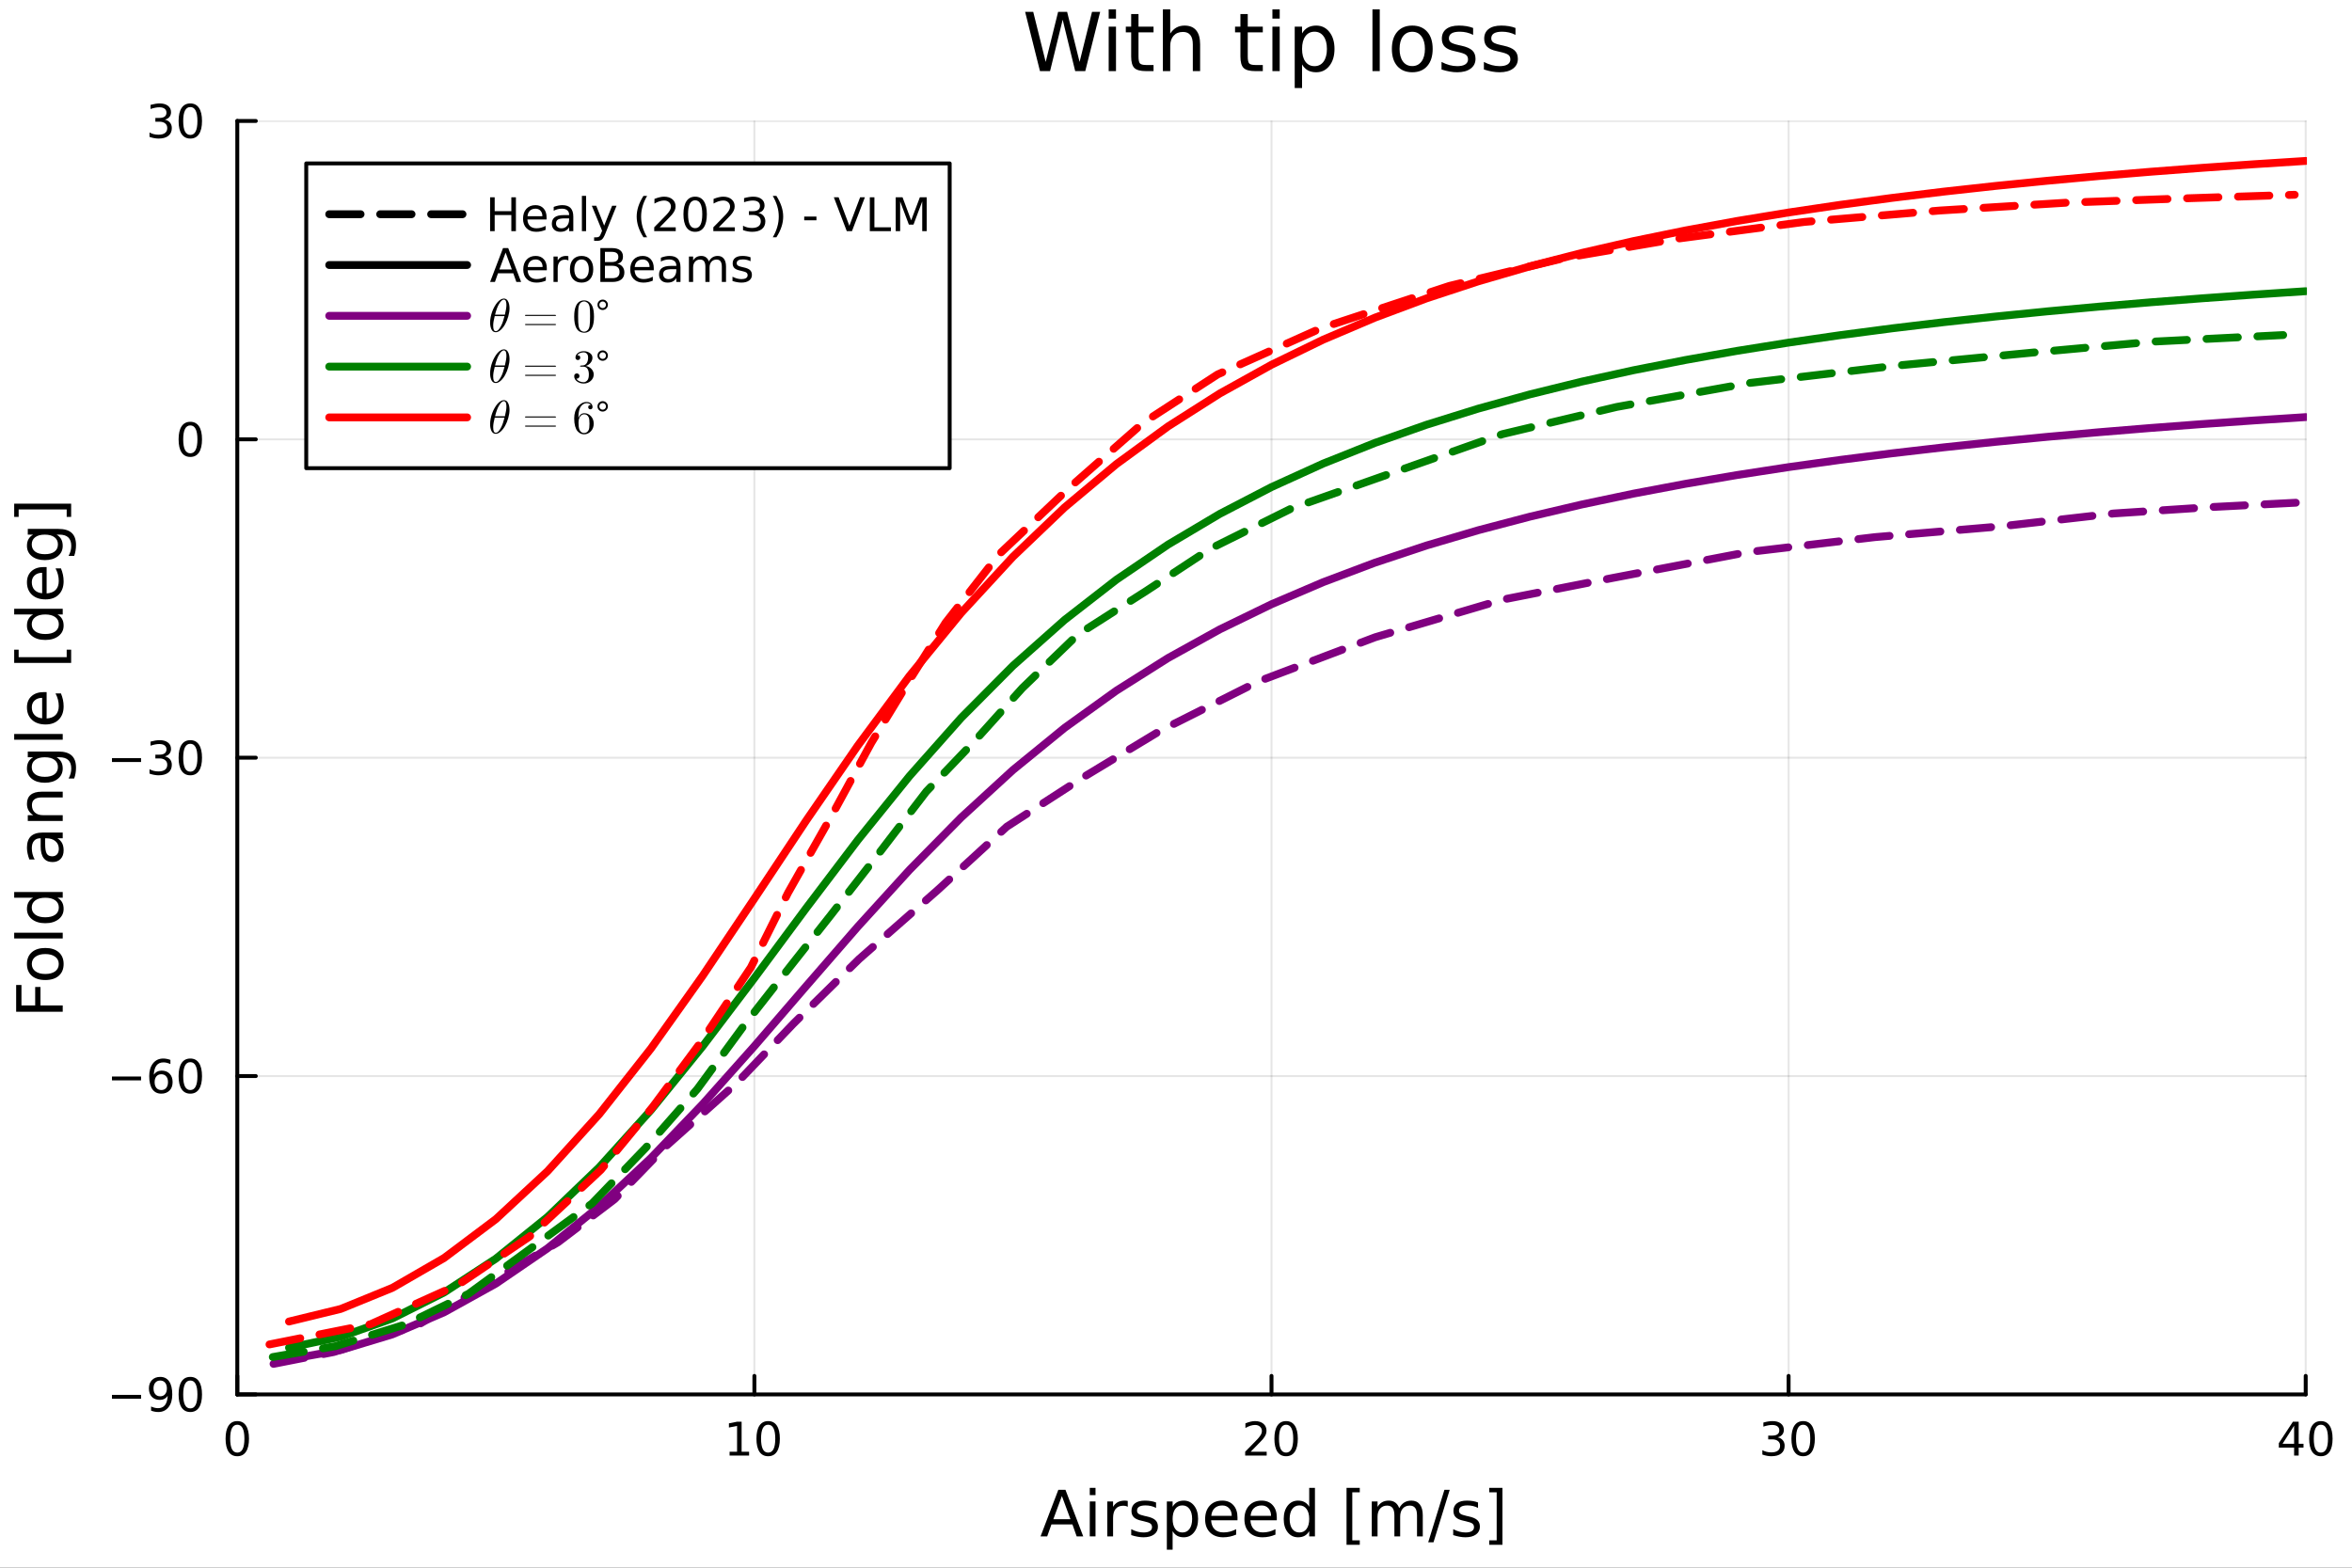 <?xml version="1.0" encoding="utf-8"?>
<svg xmlns="http://www.w3.org/2000/svg" xmlns:xlink="http://www.w3.org/1999/xlink" width="600" height="400" viewBox="0 0 2400 1600">
<rect x="0" y="0" width="2400" height="1600" fill="#333333" stroke="none"/>
<defs>
  <clipPath id="clip630">
    <rect x="0" y="0" width="2400" height="1600"/>
  </clipPath>
</defs>
<path clip-path="url(#clip630)" d="M0 1600 L2400 1600 L2400 0 L0 0  Z" fill="#ffffff" fill-rule="evenodd" fill-opacity="1"/>
<defs>
  <clipPath id="clip631">
    <rect x="480" y="0" width="1681" height="1600"/>
  </clipPath>
</defs>
<path clip-path="url(#clip630)" d="M242.135 1423.18 L2352.76 1423.18 L2352.76 123.472 L242.135 123.472  Z" fill="#ffffff" fill-rule="evenodd" fill-opacity="1"/>
<defs>
  <clipPath id="clip632">
    <rect x="242" y="123" width="2112" height="1301"/>
  </clipPath>
</defs>
<polyline clip-path="url(#clip632)" style="stroke:#000000; stroke-linecap:round; stroke-linejoin:round; stroke-width:2; stroke-opacity:0.1; fill:none" points="242.135,1423.18 242.135,123.472 "/>
<polyline clip-path="url(#clip632)" style="stroke:#000000; stroke-linecap:round; stroke-linejoin:round; stroke-width:2; stroke-opacity:0.1; fill:none" points="769.79,1423.18 769.79,123.472 "/>
<polyline clip-path="url(#clip632)" style="stroke:#000000; stroke-linecap:round; stroke-linejoin:round; stroke-width:2; stroke-opacity:0.1; fill:none" points="1297.45,1423.18 1297.45,123.472 "/>
<polyline clip-path="url(#clip632)" style="stroke:#000000; stroke-linecap:round; stroke-linejoin:round; stroke-width:2; stroke-opacity:0.1; fill:none" points="1825.1,1423.18 1825.1,123.472 "/>
<polyline clip-path="url(#clip632)" style="stroke:#000000; stroke-linecap:round; stroke-linejoin:round; stroke-width:2; stroke-opacity:0.1; fill:none" points="2352.76,1423.18 2352.76,123.472 "/>
<polyline clip-path="url(#clip632)" style="stroke:#000000; stroke-linecap:round; stroke-linejoin:round; stroke-width:2; stroke-opacity:0.1; fill:none" points="242.135,1423.18 2352.76,1423.18 "/>
<polyline clip-path="url(#clip632)" style="stroke:#000000; stroke-linecap:round; stroke-linejoin:round; stroke-width:2; stroke-opacity:0.1; fill:none" points="242.135,1098.25 2352.76,1098.25 "/>
<polyline clip-path="url(#clip632)" style="stroke:#000000; stroke-linecap:round; stroke-linejoin:round; stroke-width:2; stroke-opacity:0.1; fill:none" points="242.135,773.326 2352.76,773.326 "/>
<polyline clip-path="url(#clip632)" style="stroke:#000000; stroke-linecap:round; stroke-linejoin:round; stroke-width:2; stroke-opacity:0.1; fill:none" points="242.135,448.399 2352.76,448.399 "/>
<polyline clip-path="url(#clip632)" style="stroke:#000000; stroke-linecap:round; stroke-linejoin:round; stroke-width:2; stroke-opacity:0.1; fill:none" points="242.135,123.472 2352.76,123.472 "/>
<polyline clip-path="url(#clip630)" style="stroke:#000000; stroke-linecap:round; stroke-linejoin:round; stroke-width:4; stroke-opacity:1; fill:none" points="242.135,1423.18 2352.76,1423.18 "/>
<polyline clip-path="url(#clip630)" style="stroke:#000000; stroke-linecap:round; stroke-linejoin:round; stroke-width:4; stroke-opacity:1; fill:none" points="242.135,1423.18 242.135,1404.28 "/>
<polyline clip-path="url(#clip630)" style="stroke:#000000; stroke-linecap:round; stroke-linejoin:round; stroke-width:4; stroke-opacity:1; fill:none" points="769.79,1423.18 769.79,1404.28 "/>
<polyline clip-path="url(#clip630)" style="stroke:#000000; stroke-linecap:round; stroke-linejoin:round; stroke-width:4; stroke-opacity:1; fill:none" points="1297.45,1423.18 1297.45,1404.28 "/>
<polyline clip-path="url(#clip630)" style="stroke:#000000; stroke-linecap:round; stroke-linejoin:round; stroke-width:4; stroke-opacity:1; fill:none" points="1825.1,1423.18 1825.1,1404.28 "/>
<polyline clip-path="url(#clip630)" style="stroke:#000000; stroke-linecap:round; stroke-linejoin:round; stroke-width:4; stroke-opacity:1; fill:none" points="2352.76,1423.18 2352.76,1404.28 "/>
<path clip-path="url(#clip630)" d="M242.135 1454.1 Q238.524 1454.1 236.695 1457.66 Q234.889 1461.2 234.889 1468.33 Q234.889 1475.44 236.695 1479.01 Q238.524 1482.55 242.135 1482.55 Q245.769 1482.55 247.574 1479.01 Q249.403 1475.44 249.403 1468.33 Q249.403 1461.2 247.574 1457.66 Q245.769 1454.1 242.135 1454.1 M242.135 1450.39 Q247.945 1450.39 251 1455 Q254.079 1459.58 254.079 1468.33 Q254.079 1477.06 251 1481.67 Q247.945 1486.25 242.135 1486.25 Q236.325 1486.25 233.246 1481.67 Q230.19 1477.06 230.19 1468.33 Q230.19 1459.58 233.246 1455 Q236.325 1450.39 242.135 1450.39 Z" fill="#000000" fill-rule="nonzero" fill-opacity="1" /><path clip-path="url(#clip630)" d="M744.478 1481.64 L752.116 1481.64 L752.116 1455.28 L743.806 1456.95 L743.806 1452.69 L752.07 1451.02 L756.746 1451.02 L756.746 1481.64 L764.385 1481.64 L764.385 1485.58 L744.478 1485.58 L744.478 1481.64 Z" fill="#000000" fill-rule="nonzero" fill-opacity="1" /><path clip-path="url(#clip630)" d="M783.829 1454.1 Q780.218 1454.1 778.389 1457.66 Q776.584 1461.2 776.584 1468.33 Q776.584 1475.44 778.389 1479.01 Q780.218 1482.55 783.829 1482.55 Q787.463 1482.55 789.269 1479.01 Q791.098 1475.44 791.098 1468.33 Q791.098 1461.2 789.269 1457.66 Q787.463 1454.1 783.829 1454.1 M783.829 1450.39 Q789.639 1450.39 792.695 1455 Q795.774 1459.58 795.774 1468.33 Q795.774 1477.06 792.695 1481.67 Q789.639 1486.25 783.829 1486.25 Q778.019 1486.25 774.94 1481.67 Q771.885 1477.06 771.885 1468.33 Q771.885 1459.58 774.94 1455 Q778.019 1450.39 783.829 1450.39 Z" fill="#000000" fill-rule="nonzero" fill-opacity="1" /><path clip-path="url(#clip630)" d="M1276.22 1481.64 L1292.54 1481.64 L1292.54 1485.58 L1270.59 1485.58 L1270.59 1481.64 Q1273.26 1478.89 1277.84 1474.26 Q1282.45 1469.61 1283.63 1468.27 Q1285.87 1465.74 1286.75 1464.01 Q1287.65 1462.25 1287.65 1460.56 Q1287.65 1457.8 1285.71 1456.07 Q1283.79 1454.33 1280.69 1454.33 Q1278.49 1454.33 1276.03 1455.09 Q1273.6 1455.86 1270.83 1457.41 L1270.83 1452.69 Q1273.65 1451.55 1276.1 1450.97 Q1278.56 1450.39 1280.59 1450.39 Q1285.96 1450.39 1289.16 1453.08 Q1292.35 1455.77 1292.35 1460.26 Q1292.35 1462.39 1291.54 1464.31 Q1290.76 1466.2 1288.65 1468.8 Q1288.07 1469.47 1284.97 1472.69 Q1281.87 1475.88 1276.22 1481.64 Z" fill="#000000" fill-rule="nonzero" fill-opacity="1" /><path clip-path="url(#clip630)" d="M1312.35 1454.1 Q1308.74 1454.1 1306.91 1457.66 Q1305.11 1461.2 1305.11 1468.33 Q1305.11 1475.44 1306.91 1479.01 Q1308.74 1482.55 1312.35 1482.55 Q1315.99 1482.55 1317.79 1479.01 Q1319.62 1475.44 1319.62 1468.33 Q1319.62 1461.2 1317.79 1457.66 Q1315.99 1454.1 1312.35 1454.1 M1312.35 1450.39 Q1318.16 1450.39 1321.22 1455 Q1324.3 1459.58 1324.3 1468.33 Q1324.3 1477.06 1321.22 1481.67 Q1318.16 1486.25 1312.35 1486.25 Q1306.54 1486.25 1303.46 1481.67 Q1300.41 1477.06 1300.41 1468.33 Q1300.41 1459.58 1303.46 1455 Q1306.54 1450.39 1312.35 1450.39 Z" fill="#000000" fill-rule="nonzero" fill-opacity="1" /><path clip-path="url(#clip630)" d="M1813.94 1466.95 Q1817.3 1467.66 1819.17 1469.93 Q1821.07 1472.2 1821.07 1475.53 Q1821.07 1480.65 1817.55 1483.45 Q1814.04 1486.25 1807.55 1486.25 Q1805.38 1486.25 1803.06 1485.81 Q1800.77 1485.39 1798.32 1484.54 L1798.32 1480.02 Q1800.26 1481.16 1802.58 1481.74 Q1804.89 1482.32 1807.42 1482.32 Q1811.81 1482.32 1814.11 1480.58 Q1816.42 1478.84 1816.42 1475.53 Q1816.42 1472.48 1814.27 1470.77 Q1812.14 1469.03 1808.32 1469.03 L1804.29 1469.03 L1804.29 1465.19 L1808.5 1465.19 Q1811.95 1465.19 1813.78 1463.82 Q1815.61 1462.43 1815.61 1459.84 Q1815.61 1457.18 1813.71 1455.77 Q1811.84 1454.33 1808.32 1454.33 Q1806.4 1454.33 1804.2 1454.75 Q1802 1455.16 1799.36 1456.04 L1799.36 1451.88 Q1802.02 1451.14 1804.34 1450.77 Q1806.67 1450.39 1808.73 1450.39 Q1814.06 1450.39 1817.16 1452.83 Q1820.26 1455.23 1820.26 1459.35 Q1820.26 1462.22 1818.62 1464.21 Q1816.98 1466.18 1813.94 1466.95 Z" fill="#000000" fill-rule="nonzero" fill-opacity="1" /><path clip-path="url(#clip630)" d="M1839.94 1454.1 Q1836.33 1454.1 1834.5 1457.66 Q1832.69 1461.2 1832.69 1468.33 Q1832.69 1475.44 1834.5 1479.01 Q1836.33 1482.55 1839.94 1482.55 Q1843.57 1482.55 1845.38 1479.01 Q1847.21 1475.44 1847.21 1468.33 Q1847.21 1461.2 1845.38 1457.66 Q1843.57 1454.1 1839.94 1454.1 M1839.94 1450.39 Q1845.75 1450.39 1848.8 1455 Q1851.88 1459.58 1851.88 1468.33 Q1851.88 1477.06 1848.8 1481.67 Q1845.75 1486.25 1839.94 1486.25 Q1834.13 1486.25 1831.05 1481.67 Q1827.99 1477.06 1827.99 1468.33 Q1827.99 1459.58 1831.05 1455 Q1834.13 1450.39 1839.94 1450.39 Z" fill="#000000" fill-rule="nonzero" fill-opacity="1" /><path clip-path="url(#clip630)" d="M2340.93 1455.09 L2329.12 1473.54 L2340.93 1473.54 L2340.93 1455.09 M2339.7 1451.02 L2345.58 1451.02 L2345.58 1473.54 L2350.51 1473.54 L2350.51 1477.43 L2345.58 1477.43 L2345.58 1485.58 L2340.93 1485.58 L2340.93 1477.43 L2325.33 1477.43 L2325.33 1472.92 L2339.7 1451.02 Z" fill="#000000" fill-rule="nonzero" fill-opacity="1" /><path clip-path="url(#clip630)" d="M2368.24 1454.1 Q2364.63 1454.1 2362.8 1457.66 Q2361 1461.2 2361 1468.33 Q2361 1475.44 2362.8 1479.01 Q2364.63 1482.55 2368.24 1482.55 Q2371.88 1482.55 2373.68 1479.01 Q2375.51 1475.44 2375.51 1468.33 Q2375.51 1461.2 2373.68 1457.66 Q2371.88 1454.1 2368.24 1454.1 M2368.24 1450.39 Q2374.05 1450.39 2377.11 1455 Q2380.19 1459.58 2380.19 1468.33 Q2380.19 1477.06 2377.11 1481.67 Q2374.05 1486.25 2368.24 1486.25 Q2362.43 1486.25 2359.35 1481.67 Q2356.3 1477.06 2356.3 1468.33 Q2356.3 1459.58 2359.35 1455 Q2362.43 1450.39 2368.24 1450.39 Z" fill="#000000" fill-rule="nonzero" fill-opacity="1" /><path clip-path="url(#clip630)" d="M1083.56 1526.86 L1074.84 1550.51 L1092.31 1550.51 L1083.56 1526.86 M1079.93 1520.52 L1087.22 1520.52 L1105.33 1568.04 L1098.64 1568.04 L1094.32 1555.85 L1072.89 1555.85 L1068.57 1568.04 L1061.79 1568.04 L1079.93 1520.52 Z" fill="#000000" fill-rule="nonzero" fill-opacity="1" /><path clip-path="url(#clip630)" d="M1112.01 1532.4 L1117.87 1532.4 L1117.87 1568.04 L1112.01 1568.04 L1112.01 1532.4 M1112.01 1518.52 L1117.87 1518.52 L1117.87 1525.93 L1112.01 1525.93 L1112.01 1518.52 Z" fill="#000000" fill-rule="nonzero" fill-opacity="1" /><path clip-path="url(#clip630)" d="M1150.78 1537.87 Q1149.79 1537.3 1148.62 1537.04 Q1147.47 1536.76 1146.07 1536.76 Q1141.1 1536.76 1138.43 1540 Q1135.79 1543.22 1135.79 1549.27 L1135.79 1568.04 L1129.9 1568.04 L1129.9 1532.4 L1135.79 1532.4 L1135.79 1537.93 Q1137.63 1534.69 1140.59 1533.13 Q1143.55 1531.54 1147.79 1531.54 Q1148.39 1531.54 1149.12 1531.63 Q1149.86 1531.7 1150.75 1531.85 L1150.78 1537.87 Z" fill="#000000" fill-rule="nonzero" fill-opacity="1" /><path clip-path="url(#clip630)" d="M1179.65 1533.45 L1179.65 1538.98 Q1177.17 1537.71 1174.49 1537.07 Q1171.82 1536.44 1168.95 1536.44 Q1164.59 1536.44 1162.4 1537.77 Q1160.23 1539.11 1160.23 1541.79 Q1160.23 1543.82 1161.79 1545 Q1163.35 1546.15 1168.06 1547.2 L1170.07 1547.64 Q1176.31 1548.98 1178.92 1551.43 Q1181.56 1553.85 1181.56 1558.21 Q1181.56 1563.17 1177.61 1566.07 Q1173.7 1568.97 1166.82 1568.97 Q1163.96 1568.97 1160.84 1568.39 Q1157.75 1567.85 1154.31 1566.74 L1154.31 1560.69 Q1157.56 1562.38 1160.71 1563.24 Q1163.86 1564.07 1166.95 1564.07 Q1171.09 1564.07 1173.31 1562.66 Q1175.54 1561.23 1175.54 1558.65 Q1175.54 1556.27 1173.92 1554.99 Q1172.33 1553.72 1166.88 1552.54 L1164.85 1552.07 Q1159.4 1550.92 1156.99 1548.56 Q1154.57 1546.18 1154.57 1542.04 Q1154.57 1537.01 1158.13 1534.27 Q1161.7 1531.54 1168.25 1531.54 Q1171.5 1531.54 1174.36 1532.01 Q1177.23 1532.49 1179.65 1533.45 Z" fill="#000000" fill-rule="nonzero" fill-opacity="1" /><path clip-path="url(#clip630)" d="M1196.55 1562.7 L1196.55 1581.6 L1190.66 1581.6 L1190.66 1532.4 L1196.55 1532.4 L1196.55 1537.81 Q1198.39 1534.62 1201.2 1533.1 Q1204.03 1531.54 1207.94 1531.54 Q1214.44 1531.54 1218.48 1536.69 Q1222.55 1541.85 1222.55 1550.25 Q1222.55 1558.65 1218.48 1563.81 Q1214.44 1568.97 1207.94 1568.97 Q1204.03 1568.97 1201.2 1567.44 Q1198.39 1565.88 1196.55 1562.7 M1216.47 1550.25 Q1216.47 1543.79 1213.8 1540.13 Q1211.16 1536.44 1206.51 1536.44 Q1201.86 1536.44 1199.19 1540.13 Q1196.55 1543.79 1196.55 1550.25 Q1196.55 1556.71 1199.19 1560.4 Q1201.86 1564.07 1206.51 1564.07 Q1211.16 1564.07 1213.8 1560.4 Q1216.47 1556.71 1216.47 1550.25 Z" fill="#000000" fill-rule="nonzero" fill-opacity="1" /><path clip-path="url(#clip630)" d="M1262.75 1548.76 L1262.75 1551.62 L1235.83 1551.62 Q1236.21 1557.67 1239.45 1560.85 Q1242.73 1564 1248.56 1564 Q1251.93 1564 1255.08 1563.17 Q1258.26 1562.35 1261.38 1560.69 L1261.38 1566.23 Q1258.23 1567.57 1254.92 1568.27 Q1251.61 1568.97 1248.21 1568.97 Q1239.68 1568.97 1234.68 1564 Q1229.71 1559.04 1229.71 1550.57 Q1229.71 1541.82 1234.42 1536.69 Q1239.17 1531.54 1247.19 1531.54 Q1254.38 1531.54 1258.55 1536.18 Q1262.75 1540.8 1262.75 1548.76 M1256.9 1547.04 Q1256.83 1542.23 1254.19 1539.37 Q1251.58 1536.5 1247.25 1536.5 Q1242.35 1536.5 1239.39 1539.27 Q1236.46 1542.04 1236.02 1547.07 L1256.9 1547.04 Z" fill="#000000" fill-rule="nonzero" fill-opacity="1" /><path clip-path="url(#clip630)" d="M1302.86 1548.76 L1302.86 1551.62 L1275.93 1551.62 Q1276.31 1557.67 1279.56 1560.85 Q1282.84 1564 1288.66 1564 Q1292.03 1564 1295.19 1563.17 Q1298.37 1562.35 1301.49 1560.69 L1301.49 1566.23 Q1298.34 1567.57 1295.03 1568.27 Q1291.72 1568.97 1288.31 1568.97 Q1279.78 1568.97 1274.78 1564 Q1269.82 1559.04 1269.82 1550.57 Q1269.82 1541.82 1274.53 1536.69 Q1279.27 1531.54 1287.29 1531.54 Q1294.49 1531.54 1298.65 1536.18 Q1302.86 1540.8 1302.86 1548.76 M1297 1547.04 Q1296.94 1542.23 1294.29 1539.37 Q1291.68 1536.5 1287.36 1536.5 Q1282.45 1536.5 1279.49 1539.27 Q1276.57 1542.04 1276.12 1547.07 L1297 1547.04 Z" fill="#000000" fill-rule="nonzero" fill-opacity="1" /><path clip-path="url(#clip630)" d="M1335.93 1537.81 L1335.93 1518.52 L1341.78 1518.52 L1341.78 1568.04 L1335.93 1568.04 L1335.93 1562.7 Q1334.08 1565.88 1331.25 1567.44 Q1328.45 1568.97 1324.5 1568.97 Q1318.04 1568.97 1313.96 1563.81 Q1309.92 1558.65 1309.92 1550.25 Q1309.92 1541.85 1313.96 1536.69 Q1318.04 1531.54 1324.5 1531.54 Q1328.45 1531.54 1331.25 1533.1 Q1334.08 1534.62 1335.93 1537.81 M1315.97 1550.25 Q1315.97 1556.71 1318.61 1560.4 Q1321.28 1564.07 1325.93 1564.07 Q1330.58 1564.07 1333.25 1560.4 Q1335.93 1556.71 1335.93 1550.25 Q1335.93 1543.79 1333.25 1540.13 Q1330.58 1536.44 1325.93 1536.44 Q1321.28 1536.44 1318.61 1540.13 Q1315.97 1543.79 1315.97 1550.25 Z" fill="#000000" fill-rule="nonzero" fill-opacity="1" /><path clip-path="url(#clip630)" d="M1374.02 1518.52 L1387.52 1518.52 L1387.52 1523.07 L1379.88 1523.07 L1379.88 1572.09 L1387.52 1572.09 L1387.52 1576.64 L1374.02 1576.64 L1374.02 1518.52 Z" fill="#000000" fill-rule="nonzero" fill-opacity="1" /><path clip-path="url(#clip630)" d="M1427.75 1539.24 Q1429.95 1535.29 1433 1533.41 Q1436.06 1531.54 1440.2 1531.54 Q1445.77 1531.54 1448.79 1535.45 Q1451.81 1539.33 1451.81 1546.53 L1451.81 1568.04 L1445.93 1568.04 L1445.93 1546.72 Q1445.93 1541.59 1444.11 1539.11 Q1442.3 1536.63 1438.57 1536.63 Q1434.02 1536.63 1431.38 1539.65 Q1428.74 1542.68 1428.74 1547.9 L1428.74 1568.04 L1422.85 1568.04 L1422.85 1546.72 Q1422.85 1541.56 1421.04 1539.11 Q1419.22 1536.63 1415.43 1536.63 Q1410.95 1536.63 1408.3 1539.68 Q1405.66 1542.71 1405.66 1547.9 L1405.66 1568.04 L1399.77 1568.04 L1399.77 1532.4 L1405.66 1532.4 L1405.66 1537.93 Q1407.67 1534.66 1410.47 1533.1 Q1413.27 1531.54 1417.12 1531.54 Q1421 1531.54 1423.71 1533.51 Q1426.45 1535.48 1427.75 1539.24 Z" fill="#000000" fill-rule="nonzero" fill-opacity="1" /><path clip-path="url(#clip630)" d="M1473.9 1520.52 L1479.31 1520.52 L1462.76 1574.09 L1457.35 1574.09 L1473.9 1520.52 Z" fill="#000000" fill-rule="nonzero" fill-opacity="1" /><path clip-path="url(#clip630)" d="M1508.18 1533.45 L1508.18 1538.98 Q1505.7 1537.71 1503.03 1537.07 Q1500.35 1536.44 1497.49 1536.44 Q1493.13 1536.44 1490.93 1537.77 Q1488.77 1539.11 1488.77 1541.79 Q1488.77 1543.82 1490.33 1545 Q1491.89 1546.15 1496.6 1547.2 L1498.6 1547.64 Q1504.84 1548.98 1507.45 1551.43 Q1510.09 1553.85 1510.09 1558.21 Q1510.09 1563.17 1506.14 1566.07 Q1502.23 1568.97 1495.36 1568.97 Q1492.49 1568.97 1489.37 1568.39 Q1486.28 1567.85 1482.85 1566.74 L1482.85 1560.69 Q1486.09 1562.38 1489.24 1563.24 Q1492.4 1564.07 1495.48 1564.07 Q1499.62 1564.07 1501.85 1562.66 Q1504.08 1561.23 1504.08 1558.65 Q1504.08 1556.27 1502.45 1554.99 Q1500.86 1553.72 1495.42 1552.54 L1493.38 1552.07 Q1487.94 1550.92 1485.52 1548.56 Q1483.1 1546.18 1483.1 1542.04 Q1483.1 1537.01 1486.67 1534.27 Q1490.23 1531.54 1496.79 1531.54 Q1500.03 1531.54 1502.9 1532.01 Q1505.76 1532.49 1508.18 1533.45 Z" fill="#000000" fill-rule="nonzero" fill-opacity="1" /><path clip-path="url(#clip630)" d="M1533.1 1518.52 L1533.1 1576.64 L1519.61 1576.64 L1519.61 1572.09 L1527.22 1572.09 L1527.22 1523.07 L1519.61 1523.07 L1519.61 1518.52 L1533.1 1518.52 Z" fill="#000000" fill-rule="nonzero" fill-opacity="1" /><polyline clip-path="url(#clip630)" style="stroke:#000000; stroke-linecap:round; stroke-linejoin:round; stroke-width:4; stroke-opacity:1; fill:none" points="242.135,1423.18 242.135,123.472 "/>
<polyline clip-path="url(#clip630)" style="stroke:#000000; stroke-linecap:round; stroke-linejoin:round; stroke-width:4; stroke-opacity:1; fill:none" points="242.135,1423.18 261.032,1423.18 "/>
<polyline clip-path="url(#clip630)" style="stroke:#000000; stroke-linecap:round; stroke-linejoin:round; stroke-width:4; stroke-opacity:1; fill:none" points="242.135,1098.25 261.032,1098.25 "/>
<polyline clip-path="url(#clip630)" style="stroke:#000000; stroke-linecap:round; stroke-linejoin:round; stroke-width:4; stroke-opacity:1; fill:none" points="242.135,773.326 261.032,773.326 "/>
<polyline clip-path="url(#clip630)" style="stroke:#000000; stroke-linecap:round; stroke-linejoin:round; stroke-width:4; stroke-opacity:1; fill:none" points="242.135,448.399 261.032,448.399 "/>
<polyline clip-path="url(#clip630)" style="stroke:#000000; stroke-linecap:round; stroke-linejoin:round; stroke-width:4; stroke-opacity:1; fill:none" points="242.135,123.472 261.032,123.472 "/>
<path clip-path="url(#clip630)" d="M114.26 1423.63 L143.936 1423.63 L143.936 1427.57 L114.26 1427.57 L114.26 1423.63 Z" fill="#000000" fill-rule="nonzero" fill-opacity="1" /><path clip-path="url(#clip630)" d="M154.167 1439.74 L154.167 1435.48 Q155.927 1436.32 157.732 1436.76 Q159.538 1437.2 161.274 1437.2 Q165.903 1437.2 168.334 1434.09 Q170.788 1430.97 171.135 1424.63 Q169.792 1426.62 167.732 1427.68 Q165.672 1428.75 163.172 1428.75 Q157.987 1428.75 154.954 1425.62 Q151.945 1422.47 151.945 1417.03 Q151.945 1411.71 155.093 1408.49 Q158.241 1405.27 163.473 1405.27 Q169.468 1405.27 172.616 1409.88 Q175.788 1414.46 175.788 1423.21 Q175.788 1431.39 171.899 1436.27 Q168.033 1441.13 161.482 1441.13 Q159.723 1441.13 157.917 1440.78 Q156.112 1440.44 154.167 1439.74 M163.473 1425.09 Q166.621 1425.09 168.45 1422.94 Q170.302 1420.78 170.302 1417.03 Q170.302 1413.31 168.45 1411.15 Q166.621 1408.98 163.473 1408.98 Q160.325 1408.98 158.473 1411.15 Q156.644 1413.31 156.644 1417.03 Q156.644 1420.78 158.473 1422.94 Q160.325 1425.09 163.473 1425.09 Z" fill="#000000" fill-rule="nonzero" fill-opacity="1" /><path clip-path="url(#clip630)" d="M194.19 1408.98 Q190.579 1408.98 188.75 1412.54 Q186.945 1416.08 186.945 1423.21 Q186.945 1430.32 188.75 1433.89 Q190.579 1437.43 194.19 1437.43 Q197.825 1437.43 199.63 1433.89 Q201.459 1430.32 201.459 1423.21 Q201.459 1416.08 199.63 1412.54 Q197.825 1408.98 194.19 1408.98 M194.19 1405.27 Q200 1405.27 203.056 1409.88 Q206.135 1414.46 206.135 1423.21 Q206.135 1431.94 203.056 1436.55 Q200 1441.13 194.19 1441.13 Q188.38 1441.13 185.301 1436.55 Q182.246 1431.94 182.246 1423.21 Q182.246 1414.46 185.301 1409.88 Q188.38 1405.27 194.19 1405.27 Z" fill="#000000" fill-rule="nonzero" fill-opacity="1" /><path clip-path="url(#clip630)" d="M114.26 1098.7 L143.936 1098.7 L143.936 1102.64 L114.26 1102.64 L114.26 1098.7 Z" fill="#000000" fill-rule="nonzero" fill-opacity="1" /><path clip-path="url(#clip630)" d="M164.607 1096.39 Q161.459 1096.39 159.607 1098.54 Q157.778 1100.7 157.778 1104.45 Q157.778 1108.17 159.607 1110.35 Q161.459 1112.5 164.607 1112.5 Q167.755 1112.5 169.584 1110.35 Q171.436 1108.17 171.436 1104.45 Q171.436 1100.7 169.584 1098.54 Q167.755 1096.39 164.607 1096.39 M173.889 1081.74 L173.889 1086 Q172.13 1085.16 170.325 1084.72 Q168.542 1084.28 166.783 1084.28 Q162.153 1084.28 159.7 1087.41 Q157.269 1090.53 156.922 1096.85 Q158.288 1094.84 160.348 1093.77 Q162.408 1092.69 164.885 1092.69 Q170.093 1092.69 173.102 1095.86 Q176.135 1099.01 176.135 1104.45 Q176.135 1109.77 172.987 1112.99 Q169.839 1116.2 164.607 1116.2 Q158.612 1116.2 155.44 1111.62 Q152.269 1107.01 152.269 1098.29 Q152.269 1090.09 156.158 1085.23 Q160.047 1080.35 166.598 1080.35 Q168.357 1080.35 170.139 1080.7 Q171.945 1081.04 173.889 1081.74 Z" fill="#000000" fill-rule="nonzero" fill-opacity="1" /><path clip-path="url(#clip630)" d="M194.19 1084.05 Q190.579 1084.05 188.75 1087.62 Q186.945 1091.16 186.945 1098.29 Q186.945 1105.39 188.75 1108.96 Q190.579 1112.5 194.19 1112.5 Q197.825 1112.5 199.63 1108.96 Q201.459 1105.39 201.459 1098.29 Q201.459 1091.16 199.63 1087.62 Q197.825 1084.05 194.19 1084.05 M194.19 1080.35 Q200 1080.35 203.056 1084.95 Q206.135 1089.54 206.135 1098.29 Q206.135 1107.01 203.056 1111.62 Q200 1116.2 194.19 1116.2 Q188.38 1116.2 185.301 1111.62 Q182.246 1107.01 182.246 1098.29 Q182.246 1089.54 185.301 1084.95 Q188.38 1080.35 194.19 1080.35 Z" fill="#000000" fill-rule="nonzero" fill-opacity="1" /><path clip-path="url(#clip630)" d="M114.26 773.777 L143.936 773.777 L143.936 777.713 L114.26 777.713 L114.26 773.777 Z" fill="#000000" fill-rule="nonzero" fill-opacity="1" /><path clip-path="url(#clip630)" d="M168.195 771.972 Q171.552 772.689 173.427 774.958 Q175.325 777.226 175.325 780.56 Q175.325 785.675 171.806 788.476 Q168.288 791.277 161.806 791.277 Q159.63 791.277 157.315 790.837 Q155.024 790.421 152.57 789.564 L152.57 785.05 Q154.515 786.185 156.829 786.763 Q159.144 787.342 161.667 787.342 Q166.065 787.342 168.357 785.606 Q170.672 783.87 170.672 780.56 Q170.672 777.504 168.519 775.791 Q166.39 774.055 162.57 774.055 L158.542 774.055 L158.542 770.213 L162.755 770.213 Q166.204 770.213 168.033 768.847 Q169.862 767.458 169.862 764.865 Q169.862 762.203 167.964 760.791 Q166.089 759.356 162.57 759.356 Q160.649 759.356 158.45 759.773 Q156.251 760.189 153.612 761.069 L153.612 756.902 Q156.274 756.162 158.589 755.791 Q160.927 755.421 162.987 755.421 Q168.311 755.421 171.413 757.852 Q174.514 760.259 174.514 764.379 Q174.514 767.25 172.871 769.24 Q171.227 771.208 168.195 771.972 Z" fill="#000000" fill-rule="nonzero" fill-opacity="1" /><path clip-path="url(#clip630)" d="M194.19 759.125 Q190.579 759.125 188.75 762.689 Q186.945 766.231 186.945 773.361 Q186.945 780.467 188.75 784.032 Q190.579 787.574 194.19 787.574 Q197.825 787.574 199.63 784.032 Q201.459 780.467 201.459 773.361 Q201.459 766.231 199.63 762.689 Q197.825 759.125 194.19 759.125 M194.19 755.421 Q200 755.421 203.056 760.027 Q206.135 764.611 206.135 773.361 Q206.135 782.088 203.056 786.694 Q200 791.277 194.19 791.277 Q188.38 791.277 185.301 786.694 Q182.246 782.088 182.246 773.361 Q182.246 764.611 185.301 760.027 Q188.38 755.421 194.19 755.421 Z" fill="#000000" fill-rule="nonzero" fill-opacity="1" /><path clip-path="url(#clip630)" d="M194.19 434.198 Q190.579 434.198 188.75 437.763 Q186.945 441.304 186.945 448.434 Q186.945 455.54 188.75 459.105 Q190.579 462.647 194.19 462.647 Q197.825 462.647 199.63 459.105 Q201.459 455.54 201.459 448.434 Q201.459 441.304 199.63 437.763 Q197.825 434.198 194.19 434.198 M194.19 430.494 Q200 430.494 203.056 435.101 Q206.135 439.684 206.135 448.434 Q206.135 457.161 203.056 461.767 Q200 466.35 194.19 466.35 Q188.38 466.35 185.301 461.767 Q182.246 457.161 182.246 448.434 Q182.246 439.684 185.301 435.101 Q188.38 430.494 194.19 430.494 Z" fill="#000000" fill-rule="nonzero" fill-opacity="1" /><path clip-path="url(#clip630)" d="M168.195 122.118 Q171.552 122.836 173.427 125.104 Q175.325 127.373 175.325 130.706 Q175.325 135.822 171.806 138.623 Q168.288 141.423 161.806 141.423 Q159.63 141.423 157.315 140.984 Q155.024 140.567 152.57 139.71 L152.57 135.197 Q154.515 136.331 156.829 136.91 Q159.144 137.488 161.667 137.488 Q166.065 137.488 168.357 135.752 Q170.672 134.016 170.672 130.706 Q170.672 127.65 168.519 125.937 Q166.39 124.201 162.57 124.201 L158.542 124.201 L158.542 120.359 L162.755 120.359 Q166.204 120.359 168.033 118.993 Q169.862 117.604 169.862 115.012 Q169.862 112.35 167.964 110.937 Q166.089 109.502 162.57 109.502 Q160.649 109.502 158.45 109.919 Q156.251 110.336 153.612 111.215 L153.612 107.049 Q156.274 106.308 158.589 105.937 Q160.927 105.567 162.987 105.567 Q168.311 105.567 171.413 107.998 Q174.514 110.405 174.514 114.525 Q174.514 117.396 172.871 119.386 Q171.227 121.354 168.195 122.118 Z" fill="#000000" fill-rule="nonzero" fill-opacity="1" /><path clip-path="url(#clip630)" d="M194.19 109.271 Q190.579 109.271 188.75 112.836 Q186.945 116.377 186.945 123.507 Q186.945 130.613 188.75 134.178 Q190.579 137.72 194.19 137.72 Q197.825 137.72 199.63 134.178 Q201.459 130.613 201.459 123.507 Q201.459 116.377 199.63 112.836 Q197.825 109.271 194.19 109.271 M194.19 105.567 Q200 105.567 203.056 110.174 Q206.135 114.757 206.135 123.507 Q206.135 132.234 203.056 136.84 Q200 141.423 194.19 141.423 Q188.38 141.423 185.301 136.84 Q182.246 132.234 182.246 123.507 Q182.246 114.757 185.301 110.174 Q188.38 105.567 194.19 105.567 Z" fill="#000000" fill-rule="nonzero" fill-opacity="1" /><path clip-path="url(#clip630)" d="M16.484 1032.6 L16.484 1005.29 L21.895 1005.29 L21.895 1026.17 L35.9 1026.17 L35.9 1007.33 L41.31 1007.33 L41.31 1026.17 L64.004 1026.17 L64.004 1032.6 L16.484 1032.6 Z" fill="#000000" fill-rule="nonzero" fill-opacity="1" /><path clip-path="url(#clip630)" d="M32.462 983.872 Q32.462 988.582 36.154 991.32 Q39.815 994.057 46.212 994.057 Q52.609 994.057 56.302 991.351 Q59.962 988.614 59.962 983.872 Q59.962 979.193 56.27 976.456 Q52.578 973.718 46.212 973.718 Q39.878 973.718 36.186 976.456 Q32.462 979.193 32.462 983.872 M27.497 983.872 Q27.497 976.233 32.462 971.872 Q37.427 967.512 46.212 967.512 Q54.965 967.512 59.962 971.872 Q64.927 976.233 64.927 983.872 Q64.927 991.542 59.962 995.903 Q54.965 1000.23 46.212 1000.23 Q37.427 1000.23 32.462 995.903 Q27.497 991.542 27.497 983.872 Z" fill="#000000" fill-rule="nonzero" fill-opacity="1" /><path clip-path="url(#clip630)" d="M14.479 957.804 L14.479 951.948 L64.004 951.948 L64.004 957.804 L14.479 957.804 Z" fill="#000000" fill-rule="nonzero" fill-opacity="1" /><path clip-path="url(#clip630)" d="M33.767 916.236 L14.479 916.236 L14.479 910.38 L64.004 910.38 L64.004 916.236 L58.657 916.236 Q61.84 918.082 63.399 920.915 Q64.927 923.716 64.927 927.663 Q64.927 934.124 59.771 938.198 Q54.615 942.24 46.212 942.24 Q37.809 942.24 32.653 938.198 Q27.497 934.124 27.497 927.663 Q27.497 923.716 29.056 920.915 Q30.584 918.082 33.767 916.236 M46.212 936.193 Q52.673 936.193 56.365 933.551 Q60.026 930.877 60.026 926.23 Q60.026 921.583 56.365 918.91 Q52.673 916.236 46.212 916.236 Q39.751 916.236 36.09 918.91 Q32.398 921.583 32.398 926.23 Q32.398 930.877 36.09 933.551 Q39.751 936.193 46.212 936.193 Z" fill="#000000" fill-rule="nonzero" fill-opacity="1" /><path clip-path="url(#clip630)" d="M46.085 861.396 Q46.085 868.493 47.708 871.231 Q49.331 873.968 53.246 873.968 Q56.365 873.968 58.211 871.931 Q60.026 869.862 60.026 866.329 Q60.026 861.459 56.588 858.531 Q53.119 855.571 47.39 855.571 L46.085 855.571 L46.085 861.396 M43.666 849.714 L64.004 849.714 L64.004 855.571 L58.593 855.571 Q61.84 857.576 63.399 860.568 Q64.927 863.56 64.927 867.889 Q64.927 873.363 61.872 876.61 Q58.784 879.824 53.628 879.824 Q47.612 879.824 44.557 875.814 Q41.501 871.772 41.501 863.783 L41.501 855.571 L40.928 855.571 Q36.886 855.571 34.69 858.245 Q32.462 860.886 32.462 865.692 Q32.462 868.748 33.194 871.644 Q33.926 874.541 35.39 877.214 L29.98 877.214 Q28.738 874 28.133 870.976 Q27.497 867.952 27.497 865.088 Q27.497 857.353 31.507 853.534 Q35.518 849.714 43.666 849.714 Z" fill="#000000" fill-rule="nonzero" fill-opacity="1" /><path clip-path="url(#clip630)" d="M42.488 808.019 L64.004 808.019 L64.004 813.876 L42.679 813.876 Q37.618 813.876 35.104 815.849 Q32.589 817.822 32.589 821.769 Q32.589 826.511 35.613 829.249 Q38.637 831.986 43.857 831.986 L64.004 831.986 L64.004 837.874 L28.356 837.874 L28.356 831.986 L33.894 831.986 Q30.68 829.885 29.088 827.053 Q27.497 824.188 27.497 820.464 Q27.497 814.321 31.316 811.17 Q35.104 808.019 42.488 808.019 Z" fill="#000000" fill-rule="nonzero" fill-opacity="1" /><path clip-path="url(#clip630)" d="M45.766 772.88 Q39.401 772.88 35.9 775.522 Q32.398 778.132 32.398 782.875 Q32.398 787.585 35.9 790.227 Q39.401 792.837 45.766 792.837 Q52.1 792.837 55.601 790.227 Q59.103 787.585 59.103 782.875 Q59.103 778.132 55.601 775.522 Q52.1 772.88 45.766 772.88 M59.58 767.024 Q68.683 767.024 73.107 771.066 Q77.563 775.108 77.563 783.447 Q77.563 786.535 77.086 789.272 Q76.64 792.009 75.685 794.587 L69.988 794.587 Q71.388 792.009 72.057 789.495 Q72.725 786.98 72.725 784.37 Q72.725 778.61 69.701 775.745 Q66.71 772.88 60.63 772.88 L57.734 772.88 Q60.885 774.695 62.445 777.527 Q64.004 780.36 64.004 784.307 Q64.004 790.864 59.007 794.874 Q54.01 798.884 45.766 798.884 Q37.491 798.884 32.494 794.874 Q27.497 790.864 27.497 784.307 Q27.497 780.36 29.056 777.527 Q30.616 774.695 33.767 772.88 L28.356 772.88 L28.356 767.024 L59.58 767.024 Z" fill="#000000" fill-rule="nonzero" fill-opacity="1" /><path clip-path="url(#clip630)" d="M14.479 754.961 L14.479 749.104 L64.004 749.104 L64.004 754.961 L14.479 754.961 Z" fill="#000000" fill-rule="nonzero" fill-opacity="1" /><path clip-path="url(#clip630)" d="M44.716 706.359 L47.581 706.359 L47.581 733.286 Q53.628 732.904 56.811 729.657 Q59.962 726.379 59.962 720.554 Q59.962 717.18 59.134 714.029 Q58.307 710.847 56.652 707.727 L62.19 707.727 Q63.527 710.878 64.227 714.189 Q64.927 717.499 64.927 720.904 Q64.927 729.434 59.962 734.432 Q54.997 739.397 46.53 739.397 Q37.777 739.397 32.653 734.686 Q27.497 729.944 27.497 721.923 Q27.497 714.73 32.144 710.56 Q36.759 706.359 44.716 706.359 M42.997 712.215 Q38.191 712.279 35.327 714.921 Q32.462 717.531 32.462 721.859 Q32.462 726.761 35.231 729.721 Q38 732.649 43.029 733.095 L42.997 712.215 Z" fill="#000000" fill-rule="nonzero" fill-opacity="1" /><path clip-path="url(#clip630)" d="M14.479 676.567 L14.479 663.072 L19.03 663.072 L19.03 670.711 L68.046 670.711 L68.046 663.072 L72.598 663.072 L72.598 676.567 L14.479 676.567 Z" fill="#000000" fill-rule="nonzero" fill-opacity="1" /><path clip-path="url(#clip630)" d="M33.767 627.138 L14.479 627.138 L14.479 621.281 L64.004 621.281 L64.004 627.138 L58.657 627.138 Q61.84 628.984 63.399 631.816 Q64.927 634.617 64.927 638.564 Q64.927 645.025 59.771 649.099 Q54.615 653.141 46.212 653.141 Q37.809 653.141 32.653 649.099 Q27.497 645.025 27.497 638.564 Q27.497 634.617 29.056 631.816 Q30.584 628.984 33.767 627.138 M46.212 647.094 Q52.673 647.094 56.365 644.452 Q60.026 641.779 60.026 637.132 Q60.026 632.485 56.365 629.811 Q52.673 627.138 46.212 627.138 Q39.751 627.138 36.09 629.811 Q32.398 632.485 32.398 637.132 Q32.398 641.779 36.09 644.452 Q39.751 647.094 46.212 647.094 Z" fill="#000000" fill-rule="nonzero" fill-opacity="1" /><path clip-path="url(#clip630)" d="M44.716 578.726 L47.581 578.726 L47.581 605.653 Q53.628 605.271 56.811 602.025 Q59.962 598.746 59.962 592.922 Q59.962 589.548 59.134 586.397 Q58.307 583.214 56.652 580.095 L62.19 580.095 Q63.527 583.246 64.227 586.556 Q64.927 589.866 64.927 593.272 Q64.927 601.802 59.962 606.799 Q54.997 611.764 46.53 611.764 Q37.777 611.764 32.653 607.054 Q27.497 602.311 27.497 594.29 Q27.497 587.097 32.144 582.928 Q36.759 578.726 44.716 578.726 M42.997 584.583 Q38.191 584.646 35.327 587.288 Q32.462 589.898 32.462 594.227 Q32.462 599.128 35.231 602.088 Q38 605.017 43.029 605.462 L42.997 584.583 Z" fill="#000000" fill-rule="nonzero" fill-opacity="1" /><path clip-path="url(#clip630)" d="M45.766 545.656 Q39.401 545.656 35.9 548.298 Q32.398 550.908 32.398 555.651 Q32.398 560.361 35.9 563.003 Q39.401 565.613 45.766 565.613 Q52.1 565.613 55.601 563.003 Q59.103 560.361 59.103 555.651 Q59.103 550.908 55.601 548.298 Q52.1 545.656 45.766 545.656 M59.58 539.8 Q68.683 539.8 73.107 543.842 Q77.563 547.884 77.563 556.224 Q77.563 559.311 77.086 562.048 Q76.64 564.785 75.685 567.364 L69.988 567.364 Q71.388 564.785 72.057 562.271 Q72.725 559.757 72.725 557.147 Q72.725 551.386 69.701 548.521 Q66.71 545.656 60.63 545.656 L57.734 545.656 Q60.885 547.471 62.445 550.303 Q64.004 553.136 64.004 557.083 Q64.004 563.64 59.007 567.65 Q54.01 571.66 45.766 571.66 Q37.491 571.66 32.494 567.65 Q27.497 563.64 27.497 557.083 Q27.497 553.136 29.056 550.303 Q30.616 547.471 33.767 545.656 L28.356 545.656 L28.356 539.8 L59.58 539.8 Z" fill="#000000" fill-rule="nonzero" fill-opacity="1" /><path clip-path="url(#clip630)" d="M14.479 514.051 L72.598 514.051 L72.598 527.546 L68.046 527.546 L68.046 519.939 L19.03 519.939 L19.03 527.546 L14.479 527.546 L14.479 514.051 Z" fill="#000000" fill-rule="nonzero" fill-opacity="1" /><path clip-path="url(#clip630)" d="M1046.05 12.096 L1054.31 12.096 L1067.03 63.218 L1079.71 12.096 L1088.9 12.096 L1101.62 63.218 L1114.3 12.096 L1122.61 12.096 L1107.42 72.576 L1097.13 72.576 L1084.37 20.076 L1071.49 72.576 L1061.2 72.576 L1046.05 12.096 Z" fill="#000000" fill-rule="nonzero" fill-opacity="1" /><path clip-path="url(#clip630)" d="M1131.32 27.206 L1138.77 27.206 L1138.77 72.576 L1131.32 72.576 L1131.32 27.206 M1131.32 9.544 L1138.77 9.544 L1138.77 18.983 L1131.32 18.983 L1131.32 9.544 Z" fill="#000000" fill-rule="nonzero" fill-opacity="1" /><path clip-path="url(#clip630)" d="M1161.74 14.324 L1161.74 27.206 L1177.09 27.206 L1177.09 32.999 L1161.74 32.999 L1161.74 57.628 Q1161.74 63.178 1163.24 64.758 Q1164.78 66.338 1169.44 66.338 L1177.09 66.338 L1177.09 72.576 L1169.44 72.576 Q1160.81 72.576 1157.53 69.376 Q1154.25 66.135 1154.25 57.628 L1154.25 32.999 L1148.78 32.999 L1148.78 27.206 L1154.25 27.206 L1154.25 14.324 L1161.74 14.324 Z" fill="#000000" fill-rule="nonzero" fill-opacity="1" /><path clip-path="url(#clip630)" d="M1224.61 45.192 L1224.61 72.576 L1217.16 72.576 L1217.16 45.435 Q1217.16 38.994 1214.64 35.794 Q1212.13 32.594 1207.11 32.594 Q1201.07 32.594 1197.59 36.442 Q1194.11 40.29 1194.11 46.934 L1194.11 72.576 L1186.61 72.576 L1186.61 9.544 L1194.11 9.544 L1194.11 34.254 Q1196.78 30.163 1200.39 28.138 Q1204.03 26.112 1208.77 26.112 Q1216.59 26.112 1220.6 30.973 Q1224.61 35.794 1224.61 45.192 Z" fill="#000000" fill-rule="nonzero" fill-opacity="1" /><path clip-path="url(#clip630)" d="M1273.22 14.324 L1273.22 27.206 L1288.57 27.206 L1288.57 32.999 L1273.22 32.999 L1273.22 57.628 Q1273.22 63.178 1274.72 64.758 Q1276.26 66.338 1280.92 66.338 L1288.57 66.338 L1288.57 72.576 L1280.92 72.576 Q1272.29 72.576 1269.01 69.376 Q1265.73 66.135 1265.73 57.628 L1265.73 32.999 L1260.26 32.999 L1260.26 27.206 L1265.73 27.206 L1265.73 14.324 L1273.22 14.324 Z" fill="#000000" fill-rule="nonzero" fill-opacity="1" /><path clip-path="url(#clip630)" d="M1298.38 27.206 L1305.83 27.206 L1305.83 72.576 L1298.38 72.576 L1298.38 27.206 M1298.38 9.544 L1305.83 9.544 L1305.83 18.983 L1298.38 18.983 L1298.38 9.544 Z" fill="#000000" fill-rule="nonzero" fill-opacity="1" /><path clip-path="url(#clip630)" d="M1328.64 65.77 L1328.64 89.833 L1321.14 89.833 L1321.14 27.206 L1328.64 27.206 L1328.64 34.092 Q1330.99 30.041 1334.55 28.097 Q1338.16 26.112 1343.14 26.112 Q1351.4 26.112 1356.55 32.675 Q1361.73 39.237 1361.73 49.931 Q1361.73 60.626 1356.55 67.188 Q1351.4 73.751 1343.14 73.751 Q1338.16 73.751 1334.55 71.806 Q1330.99 69.821 1328.64 65.77 M1354 49.931 Q1354 41.708 1350.59 37.05 Q1347.23 32.35 1341.32 32.35 Q1335.4 32.35 1332 37.05 Q1328.64 41.708 1328.64 49.931 Q1328.64 58.155 1332 62.854 Q1335.4 67.512 1341.32 67.512 Q1347.23 67.512 1350.59 62.854 Q1354 58.155 1354 49.931 Z" fill="#000000" fill-rule="nonzero" fill-opacity="1" /><path clip-path="url(#clip630)" d="M1400.46 9.544 L1407.91 9.544 L1407.91 72.576 L1400.46 72.576 L1400.46 9.544 Z" fill="#000000" fill-rule="nonzero" fill-opacity="1" /><path clip-path="url(#clip630)" d="M1441.09 32.431 Q1435.1 32.431 1431.61 37.131 Q1428.13 41.789 1428.13 49.931 Q1428.13 58.074 1431.57 62.773 Q1435.05 67.431 1441.09 67.431 Q1447.05 67.431 1450.53 62.732 Q1454.01 58.033 1454.01 49.931 Q1454.01 41.87 1450.53 37.171 Q1447.05 32.431 1441.09 32.431 M1441.09 26.112 Q1450.81 26.112 1456.36 32.431 Q1461.91 38.751 1461.91 49.931 Q1461.91 61.071 1456.36 67.431 Q1450.81 73.751 1441.09 73.751 Q1431.33 73.751 1425.78 67.431 Q1420.27 61.071 1420.27 49.931 Q1420.27 38.751 1425.78 32.431 Q1431.33 26.112 1441.09 26.112 Z" fill="#000000" fill-rule="nonzero" fill-opacity="1" /><path clip-path="url(#clip630)" d="M1503.19 28.543 L1503.19 35.591 Q1500.03 33.971 1496.63 33.161 Q1493.23 32.35 1489.58 32.35 Q1484.03 32.35 1481.23 34.052 Q1478.48 35.753 1478.48 39.156 Q1478.48 41.749 1480.47 43.248 Q1482.45 44.706 1488.45 46.043 L1491 46.61 Q1498.94 48.311 1502.26 51.43 Q1505.62 54.509 1505.62 60.059 Q1505.62 66.378 1500.6 70.064 Q1495.62 73.751 1486.87 73.751 Q1483.22 73.751 1479.25 73.022 Q1475.32 72.333 1470.95 70.915 L1470.95 63.218 Q1475.08 65.365 1479.09 66.459 Q1483.1 67.512 1487.03 67.512 Q1492.29 67.512 1495.13 65.73 Q1497.97 63.907 1497.97 60.626 Q1497.97 57.588 1495.9 55.967 Q1493.87 54.347 1486.95 52.848 L1484.35 52.24 Q1477.43 50.782 1474.35 47.785 Q1471.27 44.746 1471.27 39.48 Q1471.27 33.08 1475.81 29.596 Q1480.34 26.112 1488.69 26.112 Q1492.82 26.112 1496.47 26.72 Q1500.11 27.327 1503.19 28.543 Z" fill="#000000" fill-rule="nonzero" fill-opacity="1" /><path clip-path="url(#clip630)" d="M1546.41 28.543 L1546.41 35.591 Q1543.25 33.971 1539.85 33.161 Q1536.45 32.35 1532.8 32.35 Q1527.25 32.35 1524.46 34.052 Q1521.7 35.753 1521.7 39.156 Q1521.7 41.749 1523.69 43.248 Q1525.67 44.706 1531.67 46.043 L1534.22 46.61 Q1542.16 48.311 1545.48 51.43 Q1548.84 54.509 1548.84 60.059 Q1548.84 66.378 1543.82 70.064 Q1538.84 73.751 1530.09 73.751 Q1526.44 73.751 1522.47 73.022 Q1518.54 72.333 1514.17 70.915 L1514.17 63.218 Q1518.3 65.365 1522.31 66.459 Q1526.32 67.512 1530.25 67.512 Q1535.52 67.512 1538.35 65.73 Q1541.19 63.907 1541.19 60.626 Q1541.19 57.588 1539.12 55.967 Q1537.1 54.347 1530.17 52.848 L1527.58 52.24 Q1520.65 50.782 1517.57 47.785 Q1514.49 44.746 1514.49 39.48 Q1514.49 33.08 1519.03 29.596 Q1523.57 26.112 1531.91 26.112 Q1536.04 26.112 1539.69 26.72 Q1543.34 27.327 1546.41 28.543 Z" fill="#000000" fill-rule="nonzero" fill-opacity="1" /><polyline clip-path="url(#clip632)" style="stroke:#800080; stroke-linecap:round; stroke-linejoin:round; stroke-width:8; stroke-opacity:1; fill:none" stroke-dasharray="32, 20" points="279.13,1391.98 340.548,1379.9 426.154,1352.43 493.161,1312.88 569.471,1267.83 627.17,1223.88 679.287,1170.05 751.876,1105.22 809.575,1044.79 876.587,978.864 956.633,908.55 1027.34,843.727 1105.54,793.19 1183.68,745.945 1284.2,695.409 1403.29,650.363 1533.57,611.913 1645.22,589.937 1782.94,563.575 1913.22,548.198 2041.65,537.217 2157.05,524.038 2257.51,517.45 2343.15,513.06 "/>
<polyline clip-path="url(#clip632)" style="stroke:#800080; stroke-linecap:round; stroke-linejoin:round; stroke-width:8; stroke-opacity:1; fill:none" points="294.9,1387.35 347.666,1377.84 400.431,1361.88 453.197,1339.34 505.962,1310.1 558.728,1274.03 611.493,1231.18 664.259,1181.86 717.024,1126.88 769.79,1067.7 822.556,1006.5 875.321,945.764 928.087,887.807 980.852,834.241 1033.62,785.868 1086.38,742.839 1139.15,704.892 1191.91,671.571 1244.68,642.347 1297.45,616.702 1350.21,594.156 1402.98,574.284 1455.74,556.717 1508.51,541.136 1561.27,527.272 1614.04,514.893 1666.8,503.804 1719.57,493.838 1772.34,484.853 1825.1,476.729 1877.87,469.36 1930.63,462.659 1983.4,456.548 2036.16,450.961 2088.93,445.841 2141.69,441.138 2194.46,436.808 2247.22,432.813 2299.99,429.12 2352.76,425.699 "/>
<polyline clip-path="url(#clip632)" style="stroke:#008000; stroke-linecap:round; stroke-linejoin:round; stroke-width:8; stroke-opacity:1; fill:none" stroke-dasharray="32, 20" points="278.351,1385.01 342.394,1373.89 413.976,1351.65 478.023,1320.51 542.075,1273.81 604.238,1228.21 658.872,1171.5 711.621,1111.44 760.609,1044.73 807.728,984.669 847.25,934.631 890.623,879.025 945.235,807.855 994.202,756.701 1043.22,702.21 1099.73,647.72 1169.44,603.238 1235.34,559.871 1318.23,518.724 1425.61,480.918 1532.99,443.111 1649.76,415.314 1785.37,390.854 1936.07,373.069 2075.47,359.73 2197.89,348.615 2329.75,341.95 "/>
<polyline clip-path="url(#clip632)" style="stroke:#008000; stroke-linecap:round; stroke-linejoin:round; stroke-width:8; stroke-opacity:1; fill:none" points="294.9,1375.51 347.666,1364.34 400.431,1345.59 453.197,1319.08 505.962,1284.61 558.728,1242.03 611.493,1191.33 664.259,1132.9 717.024,1067.83 769.79,998.203 822.556,926.977 875.321,857.387 928.087,792.069 980.852,732.585 1033.62,679.491 1086.38,632.669 1139.15,591.644 1191.91,555.797 1244.68,524.487 1297.45,497.109 1350.21,473.12 1402.98,452.042 1455.74,433.463 1508.51,417.034 1561.27,402.455 1614.04,389.473 1666.8,377.873 1719.57,367.474 1772.34,358.121 1825.1,349.682 1877.87,342.046 1930.63,335.116 1983.4,328.809 2036.16,323.055 2088.93,317.792 2141.69,312.966 2194.46,308.532 2247.22,304.45 2299.99,300.683 2352.76,297.201 "/>
<polyline clip-path="url(#clip632)" style="stroke:#ff0000; stroke-linecap:round; stroke-linejoin:round; stroke-width:8; stroke-opacity:1; fill:none" stroke-dasharray="32, 20" points="274.992,1372.13 378.085,1351.54 467.533,1311.28 540.313,1262.05 613.092,1194.02 666.164,1129.58 714.687,1064.24 766.244,987.269 804.14,911.182 849.677,830.632 889.093,758.13 930.039,691 964.917,635.514 1019.48,565.698 1092.29,496.776 1166.59,431.439 1242.36,382.214 1348.52,334.783 1478.91,291.817 1597.15,263.18 1712.34,243.5 1841.25,226.496 1979.18,214.874 2109.56,206.816 2232.34,202.354 2341.52,198.779 "/>
<polyline clip-path="url(#clip632)" style="stroke:#ff0000; stroke-linecap:round; stroke-linejoin:round; stroke-width:8; stroke-opacity:1; fill:none" points="294.9,1348.76 347.666,1335.91 400.431,1314.36 453.197,1283.9 505.962,1244.29 558.728,1195.35 611.493,1137.11 664.259,1070.1 717.024,995.854 769.79,917.127 822.556,837.626 875.321,760.989 928.087,689.828 980.852,625.466 1033.62,568.221 1086.38,517.818 1139.15,473.694 1191.91,435.176 1244.68,401.583 1297.45,372.268 1350.21,346.647 1402.98,324.206 1455.74,304.494 1508.51,287.128 1561.27,271.778 1614.04,258.166 1666.8,246.055 1719.57,235.245 1772.34,225.566 1825.1,216.874 1877.87,209.046 1930.63,201.977 1983.4,195.579 2036.16,189.773 2088.93,184.495 2141.69,179.686 2194.46,175.297 2247.22,171.286 2299.99,167.615 2352.76,164.25 "/>
<path clip-path="url(#clip630)" d="M312.489 477.836 L969.058 477.836 L969.058 166.796 L312.489 166.796  Z" fill="#ffffff" fill-rule="evenodd" fill-opacity="1"/>
<polyline clip-path="url(#clip630)" style="stroke:#000000; stroke-linecap:round; stroke-linejoin:round; stroke-width:4; stroke-opacity:1; fill:none" points="312.489,477.836 969.058,477.836 969.058,166.796 312.489,166.796 312.489,477.836 "/>
<polyline clip-path="url(#clip630)" style="stroke:#000000; stroke-linecap:round; stroke-linejoin:round; stroke-width:8; stroke-opacity:1; fill:none" stroke-dasharray="32, 20" points="335.94,218.636 476.648,218.636 "/>
<path clip-path="url(#clip630)" d="M500.099 201.356 L504.775 201.356 L504.775 215.522 L521.766 215.522 L521.766 201.356 L526.442 201.356 L526.442 235.916 L521.766 235.916 L521.766 219.457 L504.775 219.457 L504.775 235.916 L500.099 235.916 L500.099 201.356 Z" fill="#000000" fill-rule="nonzero" fill-opacity="1" /><path clip-path="url(#clip630)" d="M557.738 221.888 L557.738 223.971 L538.155 223.971 Q538.433 228.369 540.794 230.684 Q543.178 232.976 547.414 232.976 Q549.868 232.976 552.159 232.374 Q554.474 231.772 556.743 230.569 L556.743 234.596 Q554.451 235.568 552.044 236.078 Q549.636 236.587 547.159 236.587 Q540.956 236.587 537.322 232.976 Q533.71 229.365 533.71 223.207 Q533.71 216.842 537.136 213.115 Q540.585 209.365 546.419 209.365 Q551.65 209.365 554.683 212.745 Q557.738 216.101 557.738 221.888 M553.479 220.638 Q553.433 217.143 551.511 215.059 Q549.613 212.976 546.465 212.976 Q542.9 212.976 540.747 214.99 Q538.618 217.004 538.294 220.661 L553.479 220.638 Z" fill="#000000" fill-rule="nonzero" fill-opacity="1" /><path clip-path="url(#clip630)" d="M576.511 222.883 Q571.349 222.883 569.358 224.064 Q567.368 225.244 567.368 228.092 Q567.368 230.36 568.849 231.703 Q570.354 233.022 572.923 233.022 Q576.465 233.022 578.594 230.522 Q580.747 227.999 580.747 223.832 L580.747 222.883 L576.511 222.883 M585.006 221.124 L585.006 235.916 L580.747 235.916 L580.747 231.981 Q579.289 234.342 577.113 235.476 Q574.937 236.587 571.789 236.587 Q567.807 236.587 565.446 234.365 Q563.108 232.119 563.108 228.369 Q563.108 223.994 566.025 221.772 Q568.965 219.55 574.775 219.55 L580.747 219.55 L580.747 219.133 Q580.747 216.194 578.803 214.596 Q576.881 212.976 573.386 212.976 Q571.164 212.976 569.057 213.508 Q566.951 214.041 565.007 215.106 L565.007 211.17 Q567.344 210.268 569.544 209.828 Q571.743 209.365 573.826 209.365 Q579.451 209.365 582.229 212.282 Q585.006 215.198 585.006 221.124 Z" fill="#000000" fill-rule="nonzero" fill-opacity="1" /><path clip-path="url(#clip630)" d="M593.78 199.897 L598.039 199.897 L598.039 235.916 L593.78 235.916 L593.78 199.897 Z" fill="#000000" fill-rule="nonzero" fill-opacity="1" /><path clip-path="url(#clip630)" d="M617.738 238.323 Q615.932 242.953 614.219 244.365 Q612.506 245.777 609.636 245.777 L606.233 245.777 L606.233 242.212 L608.733 242.212 Q610.492 242.212 611.465 241.379 Q612.437 240.545 613.617 237.443 L614.381 235.499 L603.895 209.99 L608.409 209.99 L616.511 230.268 L624.613 209.99 L629.127 209.99 L617.738 238.323 Z" fill="#000000" fill-rule="nonzero" fill-opacity="1" /><path clip-path="url(#clip630)" d="M660.307 199.944 Q657.205 205.268 655.701 210.476 Q654.196 215.684 654.196 221.032 Q654.196 226.379 655.701 231.633 Q657.228 236.865 660.307 242.166 L656.603 242.166 Q653.131 236.726 651.395 231.471 Q649.682 226.217 649.682 221.032 Q649.682 215.87 651.395 210.638 Q653.108 205.407 656.603 199.944 L660.307 199.944 Z" fill="#000000" fill-rule="nonzero" fill-opacity="1" /><path clip-path="url(#clip630)" d="M673.2 231.981 L689.52 231.981 L689.52 235.916 L667.575 235.916 L667.575 231.981 Q670.237 229.226 674.821 224.596 Q679.427 219.944 680.608 218.601 Q682.853 216.078 683.733 214.342 Q684.636 212.583 684.636 210.893 Q684.636 208.138 682.691 206.402 Q680.77 204.666 677.668 204.666 Q675.469 204.666 673.015 205.43 Q670.585 206.194 667.807 207.745 L667.807 203.022 Q670.631 201.888 673.085 201.309 Q675.538 200.731 677.575 200.731 Q682.946 200.731 686.14 203.416 Q689.335 206.101 689.335 210.592 Q689.335 212.721 688.524 214.643 Q687.737 216.541 685.631 219.133 Q685.052 219.805 681.95 223.022 Q678.849 226.217 673.2 231.981 Z" fill="#000000" fill-rule="nonzero" fill-opacity="1" /><path clip-path="url(#clip630)" d="M709.334 204.434 Q705.723 204.434 703.895 207.999 Q702.089 211.541 702.089 218.67 Q702.089 225.777 703.895 229.342 Q705.723 232.883 709.334 232.883 Q712.969 232.883 714.774 229.342 Q716.603 225.777 716.603 218.67 Q716.603 211.541 714.774 207.999 Q712.969 204.434 709.334 204.434 M709.334 200.731 Q715.145 200.731 718.2 205.337 Q721.279 209.92 721.279 218.67 Q721.279 227.397 718.2 232.004 Q715.145 236.587 709.334 236.587 Q703.524 236.587 700.446 232.004 Q697.39 227.397 697.39 218.67 Q697.39 209.92 700.446 205.337 Q703.524 200.731 709.334 200.731 Z" fill="#000000" fill-rule="nonzero" fill-opacity="1" /><path clip-path="url(#clip630)" d="M733.524 231.981 L749.844 231.981 L749.844 235.916 L727.899 235.916 L727.899 231.981 Q730.561 229.226 735.145 224.596 Q739.751 219.944 740.932 218.601 Q743.177 216.078 744.057 214.342 Q744.959 212.583 744.959 210.893 Q744.959 208.138 743.015 206.402 Q741.094 204.666 737.992 204.666 Q735.793 204.666 733.339 205.43 Q730.908 206.194 728.131 207.745 L728.131 203.022 Q730.955 201.888 733.408 201.309 Q735.862 200.731 737.899 200.731 Q743.269 200.731 746.464 203.416 Q749.658 206.101 749.658 210.592 Q749.658 212.721 748.848 214.643 Q748.061 216.541 745.955 219.133 Q745.376 219.805 742.274 223.022 Q739.172 226.217 733.524 231.981 Z" fill="#000000" fill-rule="nonzero" fill-opacity="1" /><path clip-path="url(#clip630)" d="M773.825 217.282 Q777.181 217.999 779.056 220.268 Q780.954 222.536 780.954 225.869 Q780.954 230.985 777.436 233.786 Q773.917 236.587 767.436 236.587 Q765.26 236.587 762.945 236.147 Q760.654 235.731 758.2 234.874 L758.2 230.36 Q760.144 231.494 762.459 232.073 Q764.774 232.652 767.297 232.652 Q771.695 232.652 773.987 230.916 Q776.302 229.18 776.302 225.869 Q776.302 222.814 774.149 221.101 Q772.019 219.365 768.2 219.365 L764.172 219.365 L764.172 215.522 L768.385 215.522 Q771.834 215.522 773.663 214.157 Q775.492 212.768 775.492 210.175 Q775.492 207.513 773.593 206.101 Q771.718 204.666 768.2 204.666 Q766.279 204.666 764.08 205.083 Q761.88 205.499 759.242 206.379 L759.242 202.212 Q761.904 201.471 764.218 201.101 Q766.556 200.731 768.617 200.731 Q773.941 200.731 777.042 203.161 Q780.144 205.569 780.144 209.689 Q780.144 212.559 778.501 214.55 Q776.857 216.518 773.825 217.282 Z" fill="#000000" fill-rule="nonzero" fill-opacity="1" /><path clip-path="url(#clip630)" d="M788.547 199.944 L792.251 199.944 Q795.723 205.407 797.436 210.638 Q799.172 215.87 799.172 221.032 Q799.172 226.217 797.436 231.471 Q795.723 236.726 792.251 242.166 L788.547 242.166 Q791.626 236.865 793.13 231.633 Q794.658 226.379 794.658 221.032 Q794.658 215.684 793.13 210.476 Q791.626 205.268 788.547 199.944 Z" fill="#000000" fill-rule="nonzero" fill-opacity="1" /><path clip-path="url(#clip630)" d="M820.63 221.032 L833.107 221.032 L833.107 224.828 L820.63 224.828 L820.63 221.032 Z" fill="#000000" fill-rule="nonzero" fill-opacity="1" /><path clip-path="url(#clip630)" d="M864.056 235.916 L850.861 201.356 L855.746 201.356 L866.695 230.453 L877.667 201.356 L882.528 201.356 L869.357 235.916 L864.056 235.916 Z" fill="#000000" fill-rule="nonzero" fill-opacity="1" /><path clip-path="url(#clip630)" d="M887.574 201.356 L892.25 201.356 L892.25 231.981 L909.079 231.981 L909.079 235.916 L887.574 235.916 L887.574 201.356 Z" fill="#000000" fill-rule="nonzero" fill-opacity="1" /><path clip-path="url(#clip630)" d="M913.986 201.356 L920.954 201.356 L929.773 224.874 L938.639 201.356 L945.606 201.356 L945.606 235.916 L941.046 235.916 L941.046 205.569 L932.134 229.272 L927.435 229.272 L918.523 205.569 L918.523 235.916 L913.986 235.916 L913.986 201.356 Z" fill="#000000" fill-rule="nonzero" fill-opacity="1" /><polyline clip-path="url(#clip630)" style="stroke:#000000; stroke-linecap:round; stroke-linejoin:round; stroke-width:8; stroke-opacity:1; fill:none" points="335.94,270.476 476.648,270.476 "/>
<path clip-path="url(#clip630)" d="M515.933 257.802 L509.59 275.001 L522.298 275.001 L515.933 257.802 M513.294 253.196 L518.595 253.196 L531.766 287.756 L526.905 287.756 L523.757 278.89 L508.178 278.89 L505.03 287.756 L500.099 287.756 L513.294 253.196 Z" fill="#000000" fill-rule="nonzero" fill-opacity="1" /><path clip-path="url(#clip630)" d="M557.97 273.728 L557.97 275.811 L538.386 275.811 Q538.664 280.209 541.025 282.524 Q543.409 284.816 547.646 284.816 Q550.099 284.816 552.391 284.214 Q554.706 283.612 556.974 282.409 L556.974 286.436 Q554.683 287.408 552.275 287.918 Q549.868 288.427 547.391 288.427 Q541.187 288.427 537.553 284.816 Q533.942 281.205 533.942 275.047 Q533.942 268.682 537.368 264.955 Q540.817 261.205 546.65 261.205 Q551.882 261.205 554.914 264.585 Q557.97 267.941 557.97 273.728 M553.71 272.478 Q553.664 268.983 551.743 266.899 Q549.845 264.816 546.696 264.816 Q543.132 264.816 540.979 266.83 Q538.849 268.844 538.525 272.501 L553.71 272.478 Z" fill="#000000" fill-rule="nonzero" fill-opacity="1" /><path clip-path="url(#clip630)" d="M579.983 265.811 Q579.266 265.395 578.409 265.21 Q577.576 265.001 576.557 265.001 Q572.946 265.001 571.002 267.362 Q569.081 269.7 569.081 274.098 L569.081 287.756 L564.798 287.756 L564.798 261.83 L569.081 261.83 L569.081 265.858 Q570.423 263.497 572.576 262.362 Q574.729 261.205 577.807 261.205 Q578.247 261.205 578.78 261.274 Q579.312 261.321 579.96 261.436 L579.983 265.811 Z" fill="#000000" fill-rule="nonzero" fill-opacity="1" /><path clip-path="url(#clip630)" d="M593.455 264.816 Q590.03 264.816 588.039 267.501 Q586.048 270.163 586.048 274.816 Q586.048 279.469 588.016 282.154 Q590.006 284.816 593.455 284.816 Q596.858 284.816 598.849 282.131 Q600.84 279.446 600.84 274.816 Q600.84 270.21 598.849 267.524 Q596.858 264.816 593.455 264.816 M593.455 261.205 Q599.011 261.205 602.182 264.816 Q605.354 268.427 605.354 274.816 Q605.354 281.182 602.182 284.816 Q599.011 288.427 593.455 288.427 Q587.877 288.427 584.706 284.816 Q581.557 281.182 581.557 274.816 Q581.557 268.427 584.706 264.816 Q587.877 261.205 593.455 261.205 Z" fill="#000000" fill-rule="nonzero" fill-opacity="1" /><path clip-path="url(#clip630)" d="M617.275 271.251 L617.275 283.913 L624.775 283.913 Q628.548 283.913 630.353 282.362 Q632.182 280.788 632.182 277.571 Q632.182 274.33 630.353 272.802 Q628.548 271.251 624.775 271.251 L617.275 271.251 M617.275 257.038 L617.275 267.455 L624.196 267.455 Q627.622 267.455 629.289 266.182 Q630.978 264.885 630.978 262.247 Q630.978 259.631 629.289 258.335 Q627.622 257.038 624.196 257.038 L617.275 257.038 M612.599 253.196 L624.543 253.196 Q629.89 253.196 632.784 255.418 Q635.677 257.64 635.677 261.737 Q635.677 264.909 634.196 266.784 Q632.715 268.659 629.844 269.122 Q633.293 269.862 635.191 272.223 Q637.113 274.561 637.113 278.08 Q637.113 282.709 633.965 285.233 Q630.816 287.756 625.006 287.756 L612.599 287.756 L612.599 253.196 Z" fill="#000000" fill-rule="nonzero" fill-opacity="1" /><path clip-path="url(#clip630)" d="M667.112 273.728 L667.112 275.811 L647.529 275.811 Q647.807 280.209 650.168 282.524 Q652.552 284.816 656.788 284.816 Q659.242 284.816 661.534 284.214 Q663.849 283.612 666.117 282.409 L666.117 286.436 Q663.825 287.408 661.418 287.918 Q659.011 288.427 656.534 288.427 Q650.33 288.427 646.696 284.816 Q643.085 281.205 643.085 275.047 Q643.085 268.682 646.511 264.955 Q649.96 261.205 655.793 261.205 Q661.025 261.205 664.057 264.585 Q667.112 267.941 667.112 273.728 M662.853 272.478 Q662.807 268.983 660.886 266.899 Q658.988 264.816 655.839 264.816 Q652.275 264.816 650.122 266.83 Q647.992 268.844 647.668 272.501 L662.853 272.478 Z" fill="#000000" fill-rule="nonzero" fill-opacity="1" /><path clip-path="url(#clip630)" d="M685.886 274.723 Q680.724 274.723 678.733 275.904 Q676.742 277.084 676.742 279.932 Q676.742 282.2 678.224 283.543 Q679.728 284.862 682.298 284.862 Q685.839 284.862 687.969 282.362 Q690.122 279.839 690.122 275.672 L690.122 274.723 L685.886 274.723 M694.381 272.964 L694.381 287.756 L690.122 287.756 L690.122 283.821 Q688.663 286.182 686.487 287.316 Q684.311 288.427 681.163 288.427 Q677.182 288.427 674.821 286.205 Q672.483 283.959 672.483 280.209 Q672.483 275.834 675.399 273.612 Q678.339 271.39 684.149 271.39 L690.122 271.39 L690.122 270.973 Q690.122 268.034 688.177 266.436 Q686.256 264.816 682.761 264.816 Q680.538 264.816 678.432 265.348 Q676.325 265.881 674.381 266.946 L674.381 263.01 Q676.719 262.108 678.918 261.668 Q681.117 261.205 683.2 261.205 Q688.825 261.205 691.603 264.122 Q694.381 267.038 694.381 272.964 Z" fill="#000000" fill-rule="nonzero" fill-opacity="1" /><path clip-path="url(#clip630)" d="M723.339 266.807 Q724.936 263.936 727.158 262.571 Q729.381 261.205 732.39 261.205 Q736.441 261.205 738.64 264.052 Q740.839 266.876 740.839 272.108 L740.839 287.756 L736.557 287.756 L736.557 272.247 Q736.557 268.52 735.237 266.714 Q733.918 264.909 731.209 264.909 Q727.899 264.909 725.978 267.108 Q724.057 269.307 724.057 273.103 L724.057 287.756 L719.774 287.756 L719.774 272.247 Q719.774 268.497 718.455 266.714 Q717.135 264.909 714.381 264.909 Q711.117 264.909 709.196 267.131 Q707.274 269.33 707.274 273.103 L707.274 287.756 L702.992 287.756 L702.992 261.83 L707.274 261.83 L707.274 265.858 Q708.733 263.473 710.77 262.339 Q712.807 261.205 715.608 261.205 Q718.432 261.205 720.399 262.64 Q722.39 264.075 723.339 266.807 Z" fill="#000000" fill-rule="nonzero" fill-opacity="1" /><path clip-path="url(#clip630)" d="M765.862 262.594 L765.862 266.622 Q764.056 265.696 762.112 265.233 Q760.168 264.77 758.084 264.77 Q754.913 264.77 753.316 265.742 Q751.742 266.714 751.742 268.659 Q751.742 270.14 752.876 270.997 Q754.01 271.83 757.436 272.594 L758.894 272.918 Q763.431 273.89 765.33 275.672 Q767.251 277.432 767.251 280.603 Q767.251 284.214 764.38 286.321 Q761.533 288.427 756.533 288.427 Q754.45 288.427 752.181 288.01 Q749.936 287.617 747.436 286.807 L747.436 282.409 Q749.797 283.635 752.089 284.26 Q754.381 284.862 756.626 284.862 Q759.635 284.862 761.255 283.844 Q762.876 282.802 762.876 280.927 Q762.876 279.191 761.695 278.265 Q760.538 277.339 756.58 276.483 L755.098 276.135 Q751.14 275.302 749.381 273.589 Q747.621 271.853 747.621 268.844 Q747.621 265.186 750.214 263.196 Q752.806 261.205 757.575 261.205 Q759.936 261.205 762.019 261.552 Q764.103 261.899 765.862 262.594 Z" fill="#000000" fill-rule="nonzero" fill-opacity="1" /><polyline clip-path="url(#clip630)" style="stroke:#800080; stroke-linecap:round; stroke-linejoin:round; stroke-width:8; stroke-opacity:1; fill:none" points="335.94,322.316 476.648,322.316 "/>
<path clip-path="url(#clip630)" d="M519.915 314.55 Q519.915 318.485 518.65 322.912 Q517.409 327.315 515.441 330.875 Q513.474 334.412 510.897 336.754 Q508.321 339.073 505.861 339.073 Q504.292 339.073 503.121 338.207 Q501.973 337.316 501.341 335.841 Q500.708 334.342 500.404 332.702 Q500.099 331.039 500.099 329.236 Q500.099 326.542 500.685 323.614 Q501.271 320.663 502.254 317.993 Q503.238 315.299 504.62 312.863 Q506.002 310.404 507.524 308.624 Q509.07 306.82 510.804 305.766 Q512.537 304.712 514.153 304.712 Q515.324 304.712 516.261 305.228 Q517.221 305.72 517.83 306.586 Q518.439 307.429 518.861 308.437 Q519.306 309.444 519.517 310.615 Q519.727 311.763 519.821 312.723 Q519.915 313.66 519.915 314.55 M516.753 311.575 Q516.753 310.381 516.659 309.491 Q516.565 308.577 516.308 307.664 Q516.05 306.75 515.488 306.258 Q514.949 305.766 514.106 305.766 Q511.647 305.766 508.883 310.802 Q507.993 312.372 507.196 314.503 Q506.4 316.634 506.119 317.642 Q505.838 318.649 505.182 321.132 L515.207 321.132 Q516.753 314.737 516.753 311.575 M514.785 322.654 L504.807 322.654 Q503.262 328.51 503.262 332.164 Q503.262 335.349 503.917 336.684 Q504.597 337.996 505.861 337.996 Q507.314 337.996 508.672 336.544 Q510.031 335.068 511.413 332.398 Q513.239 328.931 514.785 322.654 Z" fill="#000000" fill-rule="nonzero" fill-opacity="1" /><path clip-path="url(#clip630)" d="M535.67 331.25 Q535.717 330.665 536.63 330.665 L566.025 330.665 Q567.407 330.665 567.431 331.203 Q567.431 331.789 566.119 331.765 L536.958 331.765 Q535.67 331.789 535.67 331.25 M535.67 321.881 Q535.67 321.296 536.677 321.319 L565.978 321.319 Q567.407 321.319 567.431 321.881 Q567.431 322.42 566.213 322.42 L536.63 322.42 Q535.67 322.42 535.67 321.881 Z" fill="#000000" fill-rule="nonzero" fill-opacity="1" /><path clip-path="url(#clip630)" d="M585.922 323.193 Q585.922 316.143 587.702 312.301 Q590.184 306.586 596.04 306.586 Q597.281 306.586 598.57 306.938 Q599.881 307.266 601.521 308.554 Q603.184 309.842 604.191 311.95 Q606.112 316.025 606.112 323.193 Q606.112 330.196 604.332 334.014 Q601.732 339.588 595.993 339.588 Q593.838 339.588 591.637 338.488 Q589.458 337.387 588.076 334.74 Q585.922 330.782 585.922 323.193 M589.903 322.607 Q589.903 329.845 590.419 332.726 Q591.004 335.841 592.597 337.199 Q594.213 338.534 595.993 338.534 Q597.914 338.534 599.507 337.106 Q601.123 335.654 601.615 332.538 Q602.153 329.47 602.13 322.607 Q602.13 315.932 601.661 313.262 Q601.029 310.146 599.343 308.905 Q597.68 307.64 595.993 307.64 Q595.361 307.64 594.682 307.828 Q594.026 308.015 593.065 308.554 Q592.105 309.092 591.356 310.428 Q590.629 311.763 590.278 313.777 Q589.903 316.377 589.903 322.607 Z" fill="#000000" fill-rule="nonzero" fill-opacity="1" /><path clip-path="url(#clip630)" d="M609.672 311.107 Q609.672 308.905 611.217 307.336 Q612.787 305.766 614.988 305.766 Q617.237 305.766 618.759 307.359 Q620.305 308.928 620.305 311.037 Q620.305 313.238 618.713 314.808 Q617.143 316.377 614.988 316.377 Q612.74 316.377 611.194 314.808 Q609.672 313.215 609.672 311.107 M612.599 308.671 Q611.592 309.655 611.592 311.107 Q611.592 312.536 612.599 313.496 Q613.607 314.456 614.988 314.456 Q616.37 314.456 617.354 313.496 Q618.338 312.536 618.338 311.107 Q618.338 309.655 617.331 308.671 Q616.324 307.687 614.988 307.687 Q613.607 307.687 612.599 308.671 Z" fill="#000000" fill-rule="nonzero" fill-opacity="1" /><polyline clip-path="url(#clip630)" style="stroke:#008000; stroke-linecap:round; stroke-linejoin:round; stroke-width:8; stroke-opacity:1; fill:none" points="335.94,374.156 476.648,374.156 "/>
<path clip-path="url(#clip630)" d="M519.915 366.39 Q519.915 370.325 518.65 374.752 Q517.409 379.155 515.441 382.715 Q513.474 386.252 510.897 388.594 Q508.321 390.913 505.861 390.913 Q504.292 390.913 503.121 390.047 Q501.973 389.156 501.341 387.681 Q500.708 386.182 500.404 384.542 Q500.099 382.879 500.099 381.076 Q500.099 378.382 500.685 375.454 Q501.271 372.503 502.254 369.833 Q503.238 367.139 504.62 364.703 Q506.002 362.244 507.524 360.464 Q509.07 358.66 510.804 357.606 Q512.537 356.552 514.153 356.552 Q515.324 356.552 516.261 357.068 Q517.221 357.56 517.83 358.426 Q518.439 359.269 518.861 360.277 Q519.306 361.284 519.517 362.455 Q519.727 363.603 519.821 364.563 Q519.915 365.5 519.915 366.39 M516.753 363.415 Q516.753 362.221 516.659 361.331 Q516.565 360.417 516.308 359.504 Q516.05 358.59 515.488 358.098 Q514.949 357.606 514.106 357.606 Q511.647 357.606 508.883 362.642 Q507.993 364.212 507.196 366.343 Q506.4 368.474 506.119 369.482 Q505.838 370.489 505.182 372.972 L515.207 372.972 Q516.753 366.577 516.753 363.415 M514.785 374.494 L504.807 374.494 Q503.262 380.35 503.262 384.004 Q503.262 387.189 503.917 388.524 Q504.597 389.836 505.861 389.836 Q507.314 389.836 508.672 388.384 Q510.031 386.908 511.413 384.238 Q513.239 380.771 514.785 374.494 Z" fill="#000000" fill-rule="nonzero" fill-opacity="1" /><path clip-path="url(#clip630)" d="M535.67 383.09 Q535.717 382.505 536.63 382.505 L566.025 382.505 Q567.407 382.505 567.431 383.043 Q567.431 383.629 566.119 383.605 L536.958 383.605 Q535.67 383.629 535.67 383.09 M535.67 373.721 Q535.67 373.136 536.677 373.159 L565.978 373.159 Q567.407 373.159 567.431 373.721 Q567.431 374.26 566.213 374.26 L536.63 374.26 Q535.67 374.26 535.67 373.721 Z" fill="#000000" fill-rule="nonzero" fill-opacity="1" /><path clip-path="url(#clip630)" d="M585.922 383.91 Q585.922 382.481 586.741 381.802 Q587.561 381.123 588.615 381.123 Q589.716 381.123 590.489 381.849 Q591.285 382.551 591.285 383.793 Q591.285 385.128 590.348 385.877 Q589.435 386.627 588.123 386.439 Q589.271 388.36 591.379 389.227 Q593.51 390.093 595.478 390.093 Q597.539 390.093 599.202 388.313 Q600.888 386.533 600.888 382.177 Q600.888 378.476 599.436 376.344 Q598.008 374.213 595.173 374.213 L593.065 374.213 Q592.339 374.213 592.128 374.143 Q591.918 374.072 591.918 373.674 Q591.918 373.206 592.644 373.112 Q593.37 373.112 594.518 372.972 Q597.305 372.878 598.78 370.465 Q600.116 368.217 600.116 365.008 Q600.116 362.08 598.71 360.862 Q597.328 359.621 595.525 359.621 Q593.838 359.621 591.988 360.323 Q590.138 361.026 589.13 362.595 Q592.105 362.595 592.105 365.008 Q592.105 366.062 591.426 366.765 Q590.77 367.444 589.669 367.444 Q588.615 367.444 587.912 366.788 Q587.21 366.109 587.21 364.961 Q587.21 362.221 589.646 360.323 Q592.105 358.426 595.712 358.426 Q599.272 358.426 601.896 360.3 Q604.542 362.174 604.542 365.055 Q604.542 367.889 602.669 370.208 Q600.795 372.527 597.82 373.487 Q601.474 374.213 603.652 376.696 Q605.831 379.155 605.831 382.177 Q605.831 385.924 602.879 388.688 Q599.928 391.428 595.618 391.428 Q591.637 391.428 588.779 389.274 Q585.922 387.119 585.922 383.91 Z" fill="#000000" fill-rule="nonzero" fill-opacity="1" /><path clip-path="url(#clip630)" d="M609.672 362.947 Q609.672 360.745 611.217 359.176 Q612.787 357.606 614.988 357.606 Q617.237 357.606 618.759 359.199 Q620.305 360.768 620.305 362.877 Q620.305 365.078 618.713 366.648 Q617.143 368.217 614.988 368.217 Q612.74 368.217 611.194 366.648 Q609.672 365.055 609.672 362.947 M612.599 360.511 Q611.592 361.495 611.592 362.947 Q611.592 364.376 612.599 365.336 Q613.607 366.296 614.988 366.296 Q616.37 366.296 617.354 365.336 Q618.338 364.376 618.338 362.947 Q618.338 361.495 617.331 360.511 Q616.324 359.527 614.988 359.527 Q613.607 359.527 612.599 360.511 Z" fill="#000000" fill-rule="nonzero" fill-opacity="1" /><polyline clip-path="url(#clip630)" style="stroke:#ff0000; stroke-linecap:round; stroke-linejoin:round; stroke-width:8; stroke-opacity:1; fill:none" points="335.94,425.996 476.648,425.996 "/>
<path clip-path="url(#clip630)" d="M519.915 418.23 Q519.915 422.165 518.65 426.592 Q517.409 430.995 515.441 434.555 Q513.474 438.092 510.897 440.434 Q508.321 442.753 505.861 442.753 Q504.292 442.753 503.121 441.887 Q501.973 440.996 501.341 439.521 Q500.708 438.022 500.404 436.382 Q500.099 434.719 500.099 432.916 Q500.099 430.222 500.685 427.294 Q501.271 424.343 502.254 421.673 Q503.238 418.979 504.62 416.543 Q506.002 414.084 507.524 412.304 Q509.07 410.5 510.804 409.446 Q512.537 408.392 514.153 408.392 Q515.324 408.392 516.261 408.908 Q517.221 409.4 517.83 410.266 Q518.439 411.109 518.861 412.117 Q519.306 413.124 519.517 414.295 Q519.727 415.443 519.821 416.403 Q519.915 417.34 519.915 418.23 M516.753 415.255 Q516.753 414.061 516.659 413.171 Q516.565 412.257 516.308 411.344 Q516.05 410.43 515.488 409.938 Q514.949 409.446 514.106 409.446 Q511.647 409.446 508.883 414.482 Q507.993 416.052 507.196 418.183 Q506.4 420.314 506.119 421.322 Q505.838 422.329 505.182 424.812 L515.207 424.812 Q516.753 418.417 516.753 415.255 M514.785 426.334 L504.807 426.334 Q503.262 432.19 503.262 435.844 Q503.262 439.029 503.917 440.364 Q504.597 441.676 505.861 441.676 Q507.314 441.676 508.672 440.224 Q510.031 438.748 511.413 436.078 Q513.239 432.611 514.785 426.334 Z" fill="#000000" fill-rule="nonzero" fill-opacity="1" /><path clip-path="url(#clip630)" d="M535.67 434.93 Q535.717 434.345 536.63 434.345 L566.025 434.345 Q567.407 434.345 567.431 434.883 Q567.431 435.469 566.119 435.445 L536.958 435.445 Q535.67 435.469 535.67 434.93 M535.67 425.561 Q535.67 424.976 536.677 424.999 L565.978 424.999 Q567.407 424.999 567.431 425.561 Q567.431 426.1 566.213 426.1 L536.63 426.1 Q535.67 426.1 535.67 425.561 Z" fill="#000000" fill-rule="nonzero" fill-opacity="1" /><path clip-path="url(#clip630)" d="M585.922 427.06 Q585.922 419.518 589.763 414.904 Q593.604 410.266 598.546 410.266 Q601.427 410.266 603.02 411.742 Q604.636 413.194 604.636 415.443 Q604.636 416.684 603.91 417.223 Q603.184 417.761 602.434 417.761 Q601.568 417.761 600.888 417.176 Q600.209 416.59 600.209 415.536 Q600.209 413.381 602.856 413.381 Q601.615 411.461 598.64 411.461 Q597.726 411.461 596.79 411.742 Q595.853 412 594.635 412.89 Q593.417 413.78 592.48 415.185 Q591.543 416.59 590.887 419.237 Q590.231 421.884 590.231 425.327 L590.231 426.475 Q592.199 421.72 596.227 421.743 Q600.256 421.743 603.043 424.812 Q605.831 427.88 605.831 432.424 Q605.831 437.085 602.926 440.177 Q600.022 443.268 595.946 443.268 Q594.119 443.268 592.456 442.496 Q590.817 441.746 589.271 440.013 Q587.748 438.279 586.835 434.954 Q585.922 431.628 585.922 427.06 M590.325 431.37 Q590.325 436.078 591.192 438.326 Q591.332 438.701 591.637 439.216 Q591.965 439.732 592.503 440.411 Q593.065 441.067 593.979 441.512 Q594.892 441.933 595.946 441.933 Q599.155 441.933 600.701 438.818 Q601.521 437.085 601.521 432.377 Q601.521 427.575 600.654 425.819 Q599.179 422.844 596.181 422.844 Q594.166 422.844 592.761 424.226 Q591.379 425.608 590.84 427.458 Q590.325 429.309 590.325 431.37 Z" fill="#000000" fill-rule="nonzero" fill-opacity="1" /><path clip-path="url(#clip630)" d="M609.672 414.787 Q609.672 412.585 611.217 411.016 Q612.787 409.446 614.988 409.446 Q617.237 409.446 618.759 411.039 Q620.305 412.608 620.305 414.717 Q620.305 416.918 618.713 418.488 Q617.143 420.057 614.988 420.057 Q612.74 420.057 611.194 418.488 Q609.672 416.895 609.672 414.787 M612.599 412.351 Q611.592 413.335 611.592 414.787 Q611.592 416.216 612.599 417.176 Q613.607 418.136 614.988 418.136 Q616.37 418.136 617.354 417.176 Q618.338 416.216 618.338 414.787 Q618.338 413.335 617.331 412.351 Q616.324 411.367 614.988 411.367 Q613.607 411.367 612.599 412.351 Z" fill="#000000" fill-rule="nonzero" fill-opacity="1" /></svg>

